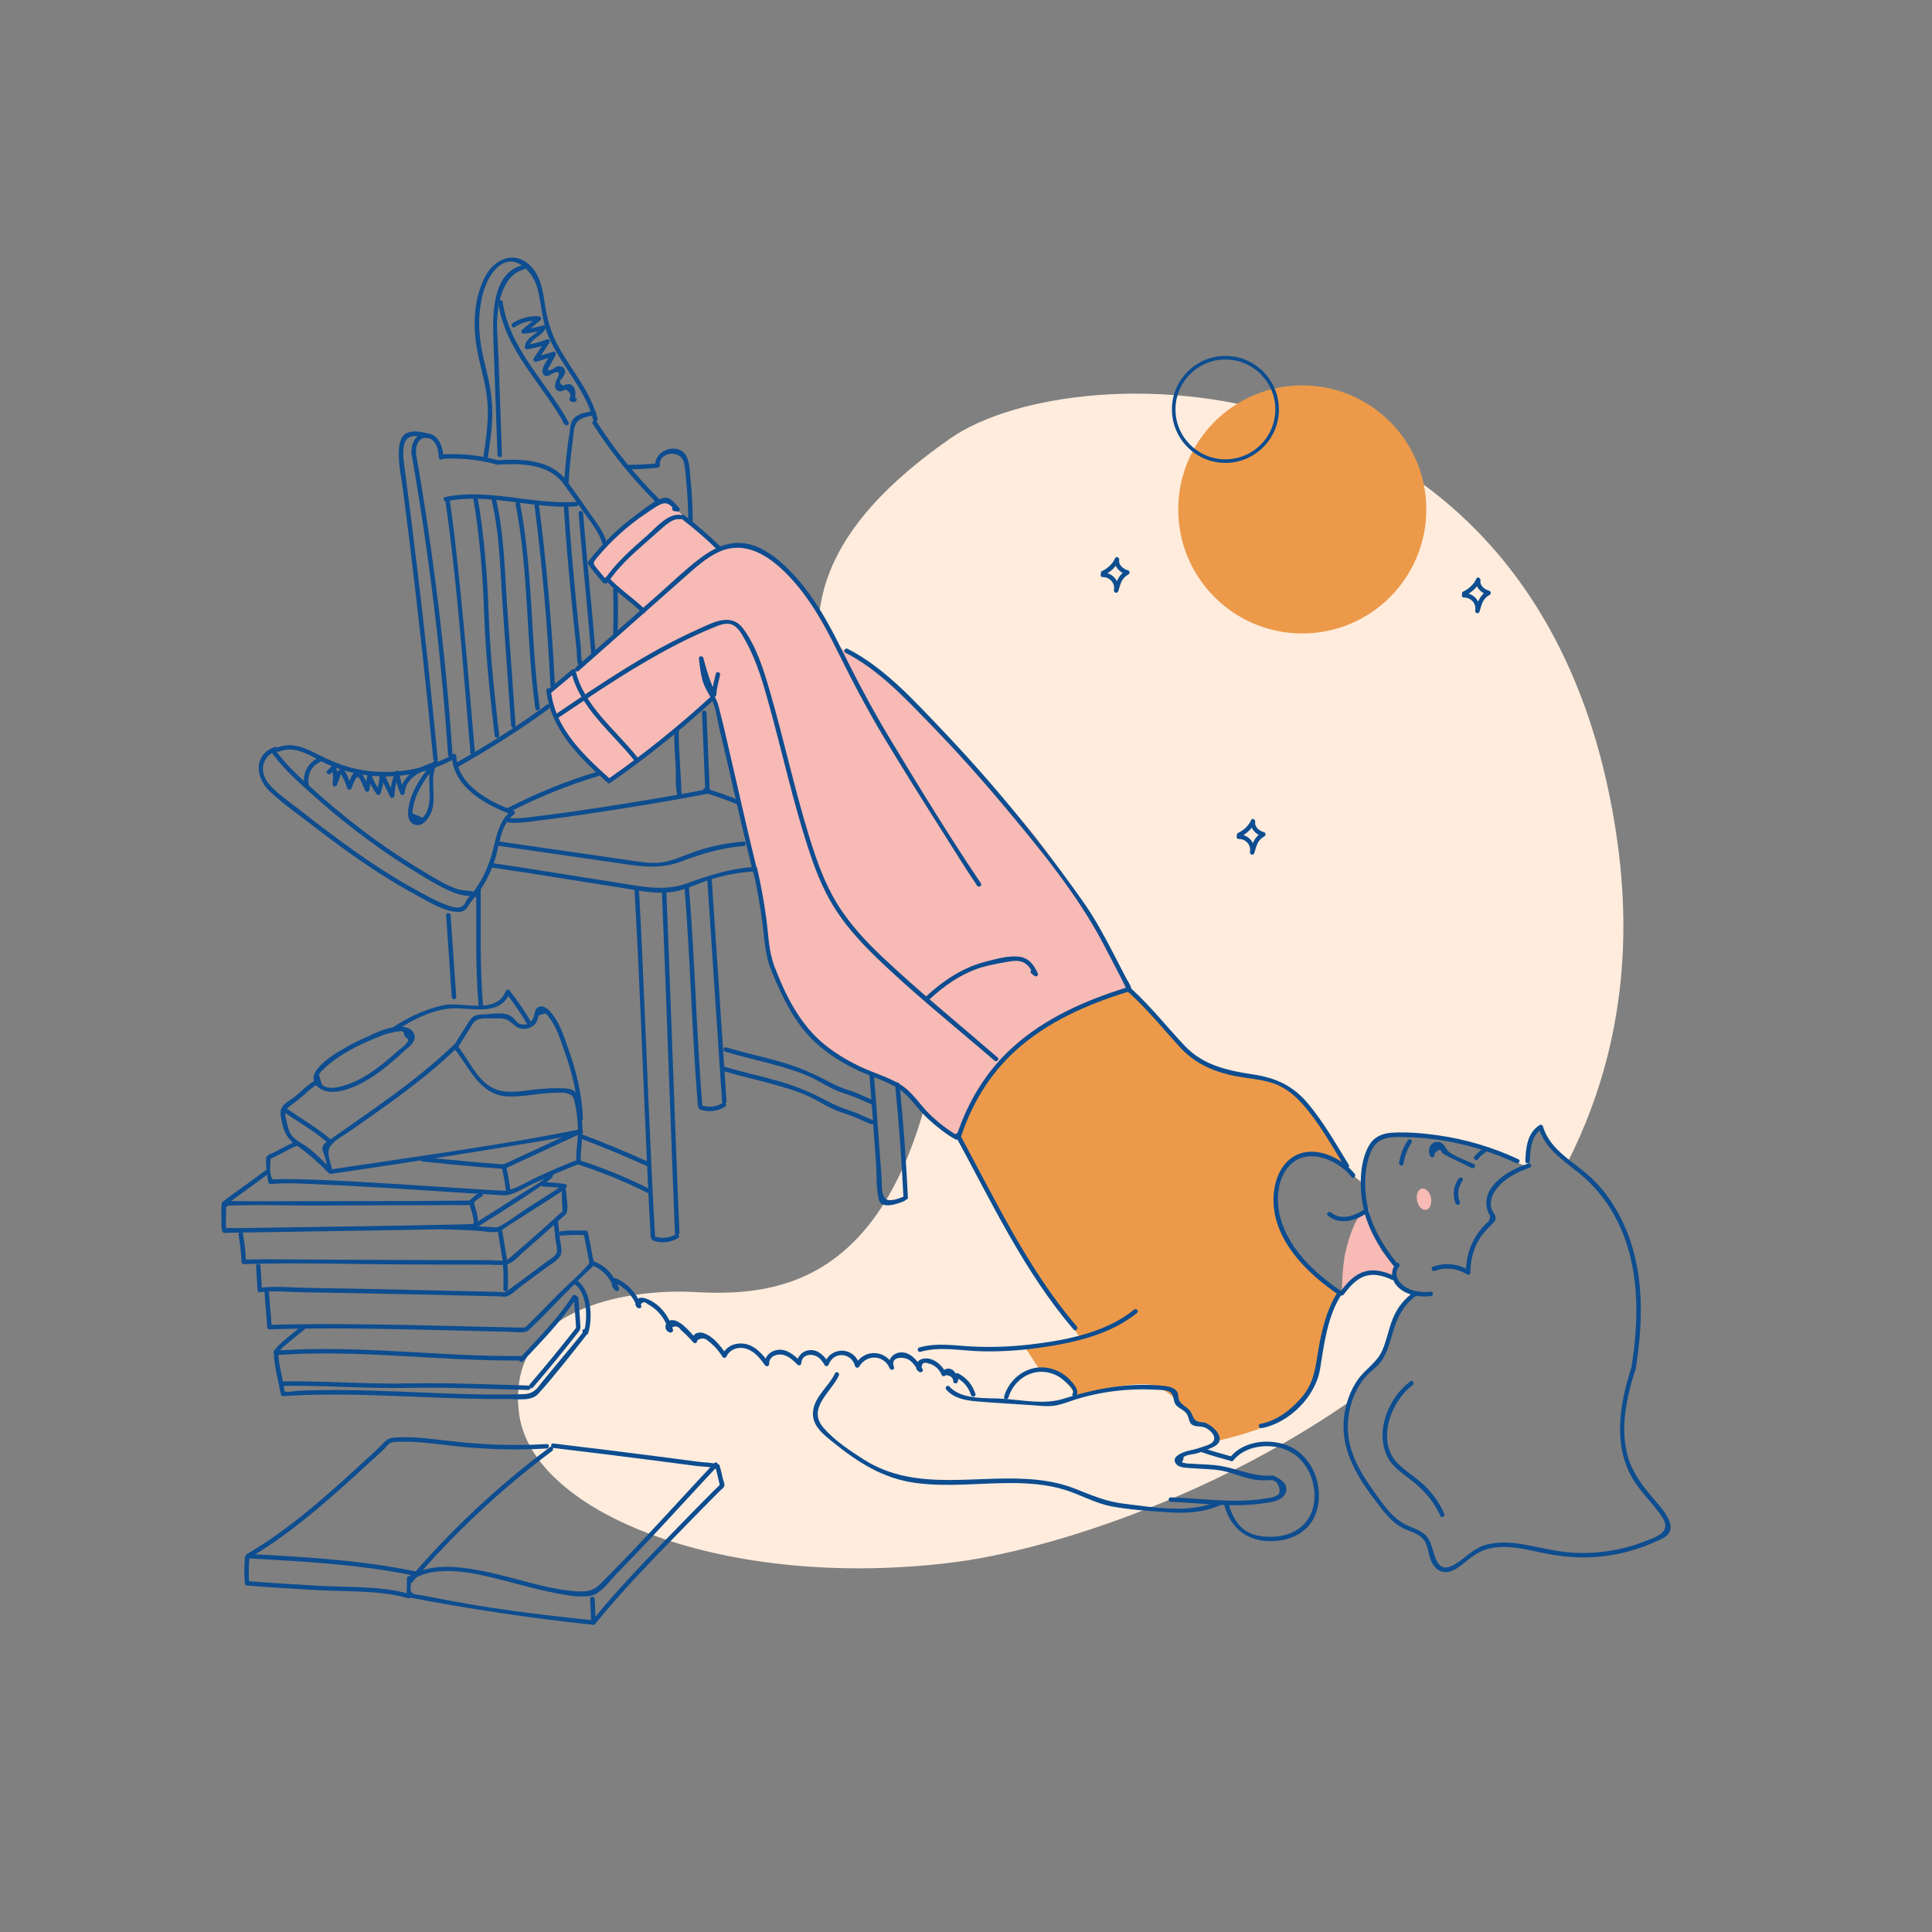 <?xml version="1.0" encoding="utf-8"?>
<!-- Generator: Adobe Illustrator 23.0.2, SVG Export Plug-In . SVG Version: 6.00 Build 0)  -->
<svg version="1.1" xmlns="http://www.w3.org/2000/svg" xmlns:xlink="http://www.w3.org/1999/xlink" x="0px" y="0px"
	 viewBox="0 0 1080 1080" style="enable-background:new 0 0 1080 1080;" xml:space="preserve">
<rect x="0" y="0" width="1080" height="1080" fill="#808080" stroke="none"/>
<style type="text/css">
	.st0{fill:#FFFFFF;}
	.st1{fill:#FFECDD;}
	.st2{fill:#EC9A4A;}
	.st3{fill:#0D4D90;}
	.st4{fill:#F8BAB4;}
</style>
<g id="background">
	<g>
		<circle class="st0" cx="799.41" cy="430.39" r="13.17"/>
	</g>
	<g>
		<g>
			<path class="st1" d="M771.09,760.17c2.92-4.93,4.57-14.98,8.77-22.46c4.2-7.49,10.77-14.61,10.77-14.61s-6.94-0.73-8.58-4.38
				c-1.64-3.65-3.47-4.57-3.47-4.57s-10.77-3.47-14.98-2.19c-4.2,1.28-14.43,11.51-14.43,11.51s-25.75-16.98-31.41-35.06
				c-5.66-18.08-6.39-32.14,2.92-37.99c9.31-5.84,19.36-6.76,24.47-2.56s16.44,13.51,16.44,13.51s-0.37-21.18,9.5-24.65
				c9.86-3.47,29.59-2.01,38.72-0.73s42.19,15.52,42.19,15.52s2.56,0.91,2.19-1.46c-0.37-2.37-0.91-12.42,1.64-15.52
				c2.56-3.1,5.51-4.55,5.51-4.55s2,9.38,13.98,18.56c0.38,0.29,0.76,0.58,1.15,0.89c19-37.58,30.58-80.45,31-129.05
				c0.13-15.75-0.9-32.1-3.23-49.07c-37.97-275.69-302.11-275.69-373.09-226.17s-86.59,97.24-64.26,152.33
				c16.52,40.75,122.1,53.61,117.63,90.83c-4.47,37.23-35.74-23.82-83.39,16.38c-16.8,14.18,33.28,39.42,19.36,99.77
				c-26.8,116.15-89.69,120.18-132.97,117.79c-29.61-1.64-105.09,5.23-97.4,67.69c6.9,56.06,115.86,99.65,243.9,83.3
				c19.26-2.46,45.56-8.4,75.34-18.23c44.57-14.71,96.95-38.13,145.27-71.62c0.63-1.85,1.41-3.69,2.39-5.49
				C764.15,764.92,768.16,765.1,771.09,760.17z"/>
		</g>
	</g>
	<g>
		<circle class="st2" cx="727.98" cy="284.77" r="69.34"/>
	</g>
	<g>
		<path class="st3" d="M685.01,258.76c-16.49,0-29.9-13.41-29.9-29.9s13.41-29.9,29.9-29.9s29.9,13.41,29.9,29.9
			S701.49,258.76,685.01,258.76z M685.01,200.97c-15.38,0-27.9,12.51-27.9,27.9s12.51,27.9,27.9,27.9s27.9-12.51,27.9-27.9
			S700.39,200.97,685.01,200.97z"/>
	</g>
	<g>
		<g>
			<path class="st3" d="M693.33,467.77c3.38-1.53,6.77-4.65,8.23-8.09c-0.76-0.32-1.52-0.64-2.28-0.96
				c-0.73,4.36,2.65,7.78,6.61,8.89c-0.1-0.76-0.2-1.52-0.3-2.28c-4.61,2.56-5.33,6.2-6.84,10.88c0.8,0.22,1.61,0.44,2.41,0.66
				c1-5.41-3.11-10.49-8.69-10.36c-1.61,0.04-1.61,2.54,0,2.5c3.86-0.09,7,3.32,6.28,7.2c-0.29,1.57,1.91,2.22,2.41,0.66
				c1.28-4,1.62-7.13,5.69-9.39c0.95-0.53,0.72-2-0.3-2.28c-2.47-0.69-5.36-2.85-4.87-5.81c0.21-1.27-1.69-2.37-2.28-0.96
				c-1.32,3.11-4.28,5.81-7.33,7.19C690.61,466.27,691.88,468.43,693.33,467.77L693.33,467.77z"/>
		</g>
	</g>
	<g>
		<g>
			<path class="st3" d="M617.3,321.38c3.38-1.53,6.77-4.65,8.23-8.09c-0.76-0.32-1.52-0.64-2.28-0.96
				c-0.73,4.36,2.65,7.78,6.61,8.89c-0.1-0.76-0.2-1.52-0.3-2.28c-4.61,2.56-5.34,6.2-6.84,10.88c0.8,0.22,1.61,0.44,2.41,0.66
				c1-5.41-3.11-10.49-8.69-10.36c-1.61,0.04-1.61,2.54,0,2.5c3.86-0.09,7,3.32,6.28,7.2c-0.29,1.57,1.91,2.22,2.41,0.66
				c1.28-4,1.62-7.13,5.69-9.39c0.95-0.53,0.72-2-0.3-2.28c-2.47-0.69-5.36-2.85-4.87-5.81c0.21-1.27-1.69-2.37-2.28-0.96
				c-1.32,3.11-4.28,5.81-7.33,7.19C614.57,319.88,615.84,322.04,617.3,321.38L617.3,321.38z"/>
		</g>
	</g>
	<g>
		<g>
			<path class="st3" d="M819.23,332.8c3.38-1.53,6.77-4.65,8.23-8.09c-0.76-0.32-1.52-0.64-2.28-0.96
				c-0.73,4.36,2.65,7.78,6.61,8.89c-0.1-0.76-0.2-1.52-0.3-2.28c-4.61,2.56-5.34,6.2-6.84,10.88c0.8,0.22,1.61,0.44,2.41,0.66
				c1-5.41-3.11-10.49-8.69-10.36c-1.61,0.04-1.61,2.54,0,2.5c3.86-0.09,7,3.32,6.28,7.2c-0.29,1.57,1.91,2.22,2.41,0.66
				c1.28-4,1.62-7.13,5.69-9.39c0.95-0.53,0.72-2-0.3-2.28c-2.47-0.69-5.36-2.85-4.87-5.81c0.21-1.27-1.69-2.37-2.28-0.96
				c-1.32,3.11-4.28,5.81-7.33,7.19C816.5,331.31,817.77,333.46,819.23,332.8L819.23,332.8z"/>
		</g>
	</g>
</g>
<g id="character">
	<g>
		<g>
			
				<ellipse transform="matrix(0.98 -0.198 0.198 0.98 -117.083 171.207)" class="st4" cx="796.34" cy="670.23" rx="3.96" ry="6.03"/>
		</g>
		<g>
			<path class="st4" d="M765.2,675.66c0,0,0.57,8.8,7.01,22.98c1.43,3.14,6.47,4.82,7.38,6.79c1.3,2.81,0.1,7.65,0.1,7.65
				s-9.37-2.29-12.42-1.6c-9.45,2.12-17.06,10.21-17.06,10.21s-0.13-13.23,2.1-22.51c4.53-18.78,10.12-22.48,10.12-22.48
				L765.2,675.66z"/>
		</g>
		<g>
			<path class="st4" d="M535.63,635.21c0,0,12.94-32.51,26.87-44.46c13.93-11.94,67.35-37.49,67.35-37.49s-26.54-57.73-57.06-92.89
				s-79.29-84.93-86.26-89.24s-16.92-8.96-16.92-8.96s-19.91-39.15-36.49-50.09c-16.59-10.95-29.19-5.31-29.19-5.31l-33.51-28.2
				c0,0-19.91,13.6-27.54,20.57c-7.63,6.97-12.61,15.26-12.61,15.26l8.63,11.28l20.24,15.26l-52.75,46.11
				c0,0,2.65,15.26,11.61,26.54c8.96,11.28,23.22,22.89,23.22,22.89l58.06-46.45c0,0,22.23,89.24,24.22,99.86
				c1.99,10.62,4.98,53.41,19.91,75.31c14.93,21.9,23.89,25.88,39.48,32.18s21.56,10.28,27.2,15.92
				c5.64,5.64,14.6,15.59,19.24,18.58C533.97,634.88,535.63,635.21,535.63,635.21z"/>
		</g>
		<g>
			<path class="st2" d="M751.99,652.38c0,0-17.87-36.32-28.25-42.37s-23.77-7.53-33.47-10.52c-9.7-2.99-19.41-4.18-30.76-16.42
				c-11.35-12.24-27.92-30.01-27.92-30.01s-32.1,10-45.99,19.11c-13.89,9.11-33,26.87-41.51,44.49
				c-8.51,17.62-7.91,20.45-7.91,20.45s28.07,51.66,34.34,61.96c6.27,10.3,33.59,49.17,33.59,49.17l-31.31,4.64l8.35,12.75
				c0,0,7.42-0.7,13.45,5.57c6.03,6.26,6.49,9.28,6.49,9.28s35.71-10.44,45.92-5.33s11.13,9.28,12.99,10.9
				c1.86,1.62,5.57,8.35,7.88,9.04c2.32,0.7,9.74,3.01,10.9,5.57c1.16,2.55,1.16,4.87,1.16,4.87s37.57-7.65,47.31-20.87
				c9.74-13.22,9.74-28.52,13.22-40.35c3.48-11.83,8.69-20.84,8.69-20.84s-26.07-19.54-31.41-35.06
				c-5.34-15.52-6.9-28.22,2.92-37.99s22.66-3.92,24.47-2.56S751.99,652.38,751.99,652.38z"/>
		</g>
		<g>
			<g>
				<path class="st3" d="M848.82,648.03c-14.36-6.66-29.55-11.26-45.24-13.43c-8.18-1.13-16.63-1.88-24.9-1.44
					c-5.63,0.29-10.4,2.06-13.35,7.12c-4.99,8.54-5.32,21.22-3.97,30.74c1.96,13.74,8.95,25.83,17.54,36.49
					c1.01,1.25,2.77-0.53,1.77-1.77c-7.91-9.82-14.4-20.94-16.59-33.5c-1.61-9.23-1.36-20.91,2.79-29.5
					c3.65-7.56,11.55-7.25,18.82-7.09c7.07,0.16,14.14,0.8,21.12,1.95c14.11,2.31,27.79,6.58,40.76,12.6
					C849.01,650.86,850.28,648.7,848.82,648.03L848.82,648.03z"/>
			</g>
		</g>
		<g>
			<g>
				<path class="st3" d="M823.96,650.75c-4.37-2.12-9.82-3.82-13.73-6.65c-2.43-1.76-2.68-5.42-6.16-5.77
					c-4.54-0.45-6.42,4.54-4.49,8c0.78,1.41,2.94,0.15,2.16-1.26c2.11-2.47,3.43-2.94,3.96-1.41c0.19,0.36,0.41,0.7,0.66,1.01
					c1.17,0.71,2.14,1.35,3.42,1.98c4.29,2.12,8.62,4.18,12.93,6.26C824.14,653.61,825.41,651.45,823.96,650.75L823.96,650.75z"/>
			</g>
		</g>
		<g>
			<g>
				<path class="st3" d="M815.44,658.76c-2.94,4.06-3.61,9.24-1.79,13.91c0.58,1.48,3,0.84,2.41-0.66
					c-1.61-4.13-1.07-8.39,1.53-11.99C818.55,658.71,816.38,657.46,815.44,658.76L815.44,658.76z"/>
			</g>
		</g>
		<g>
			<g>
				<path class="st3" d="M786.93,637.48c-2.51,3.8-4.13,8-4.81,12.51c-0.24,1.57,2.17,2.25,2.41,0.66
					c0.65-4.32,2.15-8.26,4.56-11.91C789.98,637.39,787.82,636.14,786.93,637.48L786.93,637.48z"/>
			</g>
		</g>
		<g>
			<g>
				<path class="st3" d="M826.31,647.88c1.14-1.47,2.55-2.7,4.14-3.67c1.37-0.84,0.12-3-1.26-2.16c-1.97,1.21-3.63,2.74-5.04,4.56
					c-0.42,0.54-0.08,1.39,0.45,1.71C825.24,648.71,825.9,648.41,826.31,647.88L826.31,647.88z"/>
			</g>
		</g>
		<g>
			<g>
				<path class="st3" d="M854.39,650.4c-10.01,3.29-25.6,11.8-23.29,24.68c0.19,1.08,0.76,2.02,0.97,3.07
					c1.15,1.37,1.15,2.91,0.01,4.63c-0.79,0.68-1.55,1.39-2.28,2.14c-2.24,2.32-4.19,4.95-5.74,7.78
					c-3.15,5.76-4.62,12.1-4.56,18.64c0.63-0.36,1.25-0.72,1.88-1.08c-6.21-3.85-13.3-4.64-20.2-2.22
					c-1.51,0.53-0.86,2.95,0.66,2.41c6.29-2.21,12.59-1.55,18.27,1.97c0.81,0.5,1.89-0.15,1.88-1.08c-0.06-6.63,1.54-13.04,5-18.73
					c1.89-3.12,4.3-5.52,6.84-8.07c1.08-1.09,2.22-2.03,2.22-3.72c0-1.76-1.74-3.43-2.23-4.99c-1.26-3.98,0.32-8.11,2.74-11.25
					c4.48-5.83,11.63-9.51,18.48-11.76C856.58,652.31,855.93,649.89,854.39,650.4L854.39,650.4z"/>
			</g>
		</g>
		<g>
			<g>
				<path class="st3" d="M780.31,706.32c-3.3,4.04-2.55,9.43,1.06,13.04c4.67,4.69,12.11,5.92,18.43,5.19c1.58-0.18,1.6-2.68,0-2.5
					c-4.3,0.5-8.62,0.1-12.58-1.75c-4.43-2.06-9.08-7.39-5.14-12.22C783.09,706.85,781.33,705.07,780.31,706.32L780.31,706.32z"/>
			</g>
		</g>
		<g>
			<g>
				<path class="st3" d="M855.19,649.11c0.2-6.51,0.71-14.22,6.77-18.06c-0.61-0.25-1.22-0.5-1.84-0.75
					c3.24,11.17,12.61,17.66,21.32,24.49c9.85,7.72,17.59,17.33,23.06,28.59c12.37,25.44,11.8,54.59,7.33,81.89
					c-0.26,1.57,2.15,2.25,2.41,0.66c4.29-26.14,5.12-53.72-5.24-78.61c-4.4-10.57-10.66-20.41-18.91-28.39
					c-9.62-9.3-23.56-15.52-27.56-29.29c-0.22-0.75-1.14-1.19-1.84-0.75c-6.91,4.37-7.78,12.7-8.01,20.22
					C852.64,650.72,855.14,650.72,855.19,649.11L855.19,649.11z"/>
			</g>
		</g>
		<g>
			<g>
				<path class="st3" d="M790.68,722.03c-5.55,3.87-9.51,8.79-12.08,15.06c-2.39,5.83-3.39,12.15-5.95,17.91
					c-3.08,6.92-9.64,10.44-13.83,16.54c-4.08,5.95-6.49,12.99-7.42,20.12c-2.29,17.41,6.32,32.54,16.5,45.95
					c4.88,6.42,9.79,13.65,17.33,17.11c3.36,1.54,7.34,2.47,9.98,5.21c2.91,3.03,3.09,7.54,4.31,11.34
					c1.56,4.85,5.34,8.65,10.82,7.28c2.84-0.71,5.28-2.61,7.52-4.39c4.24-3.37,8-6.62,13.31-8.16c9.74-2.83,19.97-0.3,29.58,1.75
					c8.74,1.87,17.49,3.07,26.45,2.84c9.05-0.23,18.09-1.69,26.73-4.38c3.68-1.15,7.29-2.52,10.81-4.11
					c2.83-1.28,6.95-2.61,8.48-5.58c2.97-5.76-5.01-14.14-8.42-18.16c-6.09-7.17-11.84-14.32-14.61-23.49
					c-4.83-15.97-1.02-33.3,3.84-48.76c0.48-1.54-1.93-2.2-2.41-0.66c-6.45,20.49-10.22,43.84,2.14,62.89
					c3.63,5.59,8.32,10.3,12.38,15.56c1.7,2.2,4.39,5.41,4.76,8.27c0.73,5.53-7.1,7.72-11.12,9.33c-4.01,1.6-8.16,2.9-12.36,3.92
					c-8.87,2.16-18.05,3.02-27.16,2.6c-9.48-0.43-18.48-2.85-27.76-4.53c-7.01-1.26-14.25-1.87-21.24-0.1
					c-7.53,1.91-11.67,7.26-18.06,11.09c-10.86,6.52-10.91-6.6-13.97-13.01c-2.88-6.04-9.32-6.86-14.62-9.84
					c-7.58-4.25-13.22-13.2-18.12-20.13c-5.09-7.2-9.66-14.99-11.81-23.61c-2.35-9.43-1.27-19.74,2.66-28.61
					c1.76-3.96,4.12-7.69,7.15-10.8c2.36-2.43,5.18-4.27,7.24-7c3.71-4.9,5.17-10.94,6.88-16.73c2.47-8.35,5.97-15.46,13.31-20.58
					C793.26,723.28,792.01,721.11,790.68,722.03L790.68,722.03z"/>
			</g>
		</g>
		<g>
			<g>
				<path class="st3" d="M788.38,772.18c-12.04,8.97-19.97,27.74-12.82,42.16c2.63,5.29,7.66,8.73,12.22,12.22
					c7.5,5.74,13.55,12.13,17.41,20.87c0.65,1.47,2.8,0.2,2.16-1.26c-2.91-6.58-7.03-12.25-12.41-17.02
					c-4.4-3.9-9.58-6.97-13.68-11.2c-12.08-12.45-3.81-34.55,8.38-43.62C790.92,773.39,789.67,771.22,788.38,772.18L788.38,772.18z"
					/>
			</g>
		</g>
		<g>
			<g>
				<path class="st3" d="M779.38,713.27c-5.92-2.82-12.35-4.49-18.6-1.7c-5.03,2.24-8.59,6.59-11.84,10.87
					c-0.97,1.28,1.2,2.53,2.16,1.26c2.68-3.52,5.65-7.21,9.62-9.33c5.73-3.06,11.82-1.6,17.4,1.06
					C779.56,716.11,780.83,713.96,779.38,713.27L779.38,713.27z"/>
			</g>
		</g>
		<g>
			<g>
				<path class="st3" d="M761.66,676.74c-5.36,3.22-12.18,5.44-17.61,1.06c-1.24-1-3.02,0.76-1.77,1.77
					c6.36,5.12,14.16,3.23,20.64-0.67C764.3,678.07,763.05,675.91,761.66,676.74L761.66,676.74z"/>
			</g>
		</g>
		<g>
			<g>
				<path class="st3" d="M757.33,656.26c-6.67-8.53-20.45-15.35-31.19-11.22c-10.65,4.09-14.57,16.44-14.24,26.93
					c0.69,22.3,19.25,40.23,36.47,51.88c1.34,0.9,2.59-1.26,1.26-2.16c-15.25-10.32-30.81-24.99-34.55-43.85
					c-1.94-9.78-0.29-22.33,8.38-28.52c10.16-7.26,25.27-0.04,32.11,8.71C756.55,659.3,758.31,657.52,757.33,656.26L757.33,656.26z"
					/>
			</g>
		</g>
		<g>
			<g>
				<path class="st3" d="M747.86,722.23c-6.57,9.92-9.5,23.49-11.35,35.1c-1.49,9.39-2.67,16.75-9.14,24.11
					c-6.05,6.87-13.63,12.79-22.8,14.5c-1.58,0.29-0.91,2.7,0.66,2.41c15.42-2.87,30.18-17.63,32.7-33.1
					c2.26-13.87,4.13-29.74,12.08-41.75C750.91,722.15,748.74,720.89,747.86,722.23L747.86,722.23z"/>
			</g>
		</g>
		<g>
			<g>
				<path class="st3" d="M514.56,755.65c11.06-3.17,22.9-0.5,34.19-0.26c10.63,0.22,21.27-0.43,31.8-1.92
					c19-2.68,39.93-7.14,55.13-19.59c1.25-1.02-0.53-2.78-1.77-1.77c-16.03,13.14-39.31,17.38-59.38,19.62
					c-10.13,1.13-20.36,1.46-30.55,1c-10.07-0.46-20.2-2.32-30.08,0.51C512.36,753.69,513.01,756.1,514.56,755.65L514.56,755.65z"/>
			</g>
		</g>
		<g>
			<g>
				<path class="st3" d="M466.78,767.69c-3.5,7.47-11.72,13.04-12.33,21.79c-0.53,7.6,6.04,12.54,11.33,16.83
					c13.82,11.19,27.82,20.13,45.75,22.62c18.05,2.51,36.29,0.01,54.41,0.11c9.53,0.05,19.13,0.81,28.32,3.49
					c9.3,2.71,17.6,7.75,27.19,9.55c10.19,1.92,20.86,2.56,31.2,3.28c10.36,0.73,20.45,0.16,30.01-4.19
					c1.46-0.67,0.19-2.82-1.26-2.16c-16.18,7.37-36.2,3.6-53.25,1.56c-9.69-1.16-17.82-4.66-26.8-8.23
					c-6.83-2.71-14-4.28-21.29-5.08c-32.67-3.58-67.3,7.5-97-11.25c-7.74-4.89-16.63-10.83-22.66-17.81
					c-9.46-10.95,4.09-19.77,8.54-29.26C469.61,767.5,467.46,766.23,466.78,767.69L466.78,767.69z"/>
			</g>
		</g>
		<g>
			<g>
				<path class="st3" d="M528.96,776.82c4.44,4.96,10.85,6.05,17.2,6.58c9.98,0.84,20,1.37,29.99,2.05
					c4.09,0.28,8.35,0.88,12.45,0.43c4.47-0.49,8.67-2.37,12.94-3.67c9.61-2.94,19.57-4.74,29.61-5.33
					c4.61-0.27,9.24-0.31,13.85-0.08c2.51,0.12,5.22,0.11,7.65,0.76c3.45,0.92,2.99,3.96,4.02,6.64c1.18,3.05,5.37,3.57,6.97,6.55
					c1.41,2.63,0.8,5.32,4.04,6.26c2.15,0.62,4.41,0.15,6.54,1.29c2.34,1.25,6.02,4.56,3.92,7.59c-1.14,1.65-5.61,2.78-7.42,3.42
					c-2.15,0.75-4.36,1.21-6.57,1.73c-2.99,0.7-10.42,3.51-6.34,7.71c1.82,1.88,6.12,1.78,8.48,1.98
					c5.79,0.48,11.64,0.34,17.35,1.52c5.15,1.07,10.01,3.19,15.12,4.38c4.16,0.97,8.17,1.02,12.42,0.73c1.6-0.11,1.61-2.61,0-2.5
					c-9.75,0.66-17.56-3.05-26.88-5.03c-3.88-0.82-7.85-1.05-11.8-1.25c-2.07-0.11-4.15-0.18-6.22-0.36
					c-0.87-0.07-3.36,0.01-4.19-0.47c-1.43,0.08-1.61-0.56-0.56-1.91c-0.13-1.17,0.28-1.8,1.22-1.88c1.48-0.94,4.51-1,6.19-1.48
					c1.91-0.54,3.78-1.22,5.6-2c2.13-0.91,6.06-2.15,7.01-4.64c1.62-4.26-4.32-9.14-7.65-10.42c-1.4-0.54-3.12-0.32-4.43-0.84
					c-2.39-0.95-2.63-3.16-3.68-5.09c-1.58-2.9-6.01-4.27-6.83-7.28c-0.61-2.25,0.18-3.58-1.92-5.34c-2.03-1.7-4.92-2.02-7.44-2.26
					c-19-1.82-37.28,1.61-55.3,7.35c-10.42,3.32-22.68,0.68-33.42-0.05c-9.39-0.64-23.29,0.83-30.17-6.86
					C529.65,773.86,527.88,775.63,528.96,776.82L528.96,776.82z"/>
			</g>
		</g>
		<g>
			<g>
				<path class="st3" d="M654.49,839.55c16.93,0.58,34,3.27,50.9,0.93c4.3-0.59,11.84-1.23,13.46-6.33c1.47-4.63-3.15-7.52-6.69-9.1
					c-1.46-0.65-2.73,1.5-1.26,2.16c0.71,0.32,1.66,0.6,2.27,1.09c1.68,1.36,3.07,5.6,1.39,7.14c-1.87,1.72-5.63,1.99-7.99,2.36
					c-6.03,0.96-12.17,1.18-18.27,1.09c-11.29-0.17-22.53-1.45-33.82-1.84C652.88,836.99,652.88,839.49,654.49,839.55L654.49,839.55
					z"/>
			</g>
		</g>
		<g>
			<g>
				<path class="st3" d="M672.15,811.91c4.98,1.8,10.1,3.11,15.19,4.56c1.55,0.44,2.21-1.97,0.66-2.41
					c-5.09-1.45-10.21-2.76-15.19-4.56C671.3,808.95,670.64,811.37,672.15,811.91L672.15,811.91z"/>
			</g>
		</g>
		<g>
			<g>
				<path class="st3" d="M689.34,816.48c6.64-8.35,19.86-9.88,29.35-6.12c10.74,4.25,16.63,15.99,16.08,27.21
					c-0.62,12.55-9.22,20.38-21.57,21.35c-5.5,0.43-11.37,0.07-16.21-2.84c-5.38-3.24-8.42-9.14-10.07-14.99
					c-0.43-1.55-2.85-0.89-2.41,0.66c3.91,13.92,14.38,20.78,28.68,19.66c12.8-1,22.35-8.52,23.89-21.63
					c1.44-12.25-4.46-25.77-15.94-31.13c-10.53-4.92-26-3.48-33.56,6.05C686.58,815.96,688.34,817.74,689.34,816.48L689.34,816.48z"
					/>
			</g>
		</g>
		<g>
			<g>
				<path class="st3" d="M563.69,781.32c2.31-7.87,9.21-14.04,17.59-14.45c3.76-0.19,7.52,0.85,10.74,2.78
					c1.37,0.82,9.32,6.99,7.69,9.08c-0.98,1.25,0.78,3.03,1.77,1.77c2.36-3.03-1.38-7.09-3.55-9.35c-3.46-3.59-8.21-5.99-13.15-6.63
					c-10.73-1.39-20.53,6.01-23.49,16.13C560.82,782.2,563.23,782.86,563.69,781.32L563.69,781.32z"/>
			</g>
		</g>
		<g>
			<g>
				<path class="st3" d="M545.28,779.18c-1.68-5.09-4.88-8.95-9.63-11.45c-0.7-0.37-1.63-0.06-1.84,0.75
					c-0.28,1.09-0.56,2.17-0.84,3.26c0.8,0,1.61,0,2.41,0c-0.45-2.49-1.21-5.58-3.95-6.46c-2.06-0.66-4.01,0.25-4.92,2.13
					c0.72,0,1.44,0,2.16,0c-2.1-4.67-7.75-9.37-13.28-7.71c-3.38,1.02-4.93,5.38-1.38,7.27c1.05,0.56,2.41-0.61,1.71-1.71
					c-2.84-4.47-6.94-10.16-13.09-9.16c-4.19,0.68-6.82,4.79-5.27,8.78c0.8-0.22,1.61-0.44,2.41-0.66
					c-3.96-9.62-16.36-10.72-21.6-1.53c0.76,0.1,1.52,0.2,2.28,0.3c-2.67-10.24-15.94-10.65-19.59-0.88c0.76-0.1,1.52-0.2,2.28-0.3
					c-2.16-3.78-5.78-7.48-10.53-7.08c-3.99,0.34-6.93,3.34-7.15,7.27c0.71-0.29,1.42-0.59,2.13-0.88
					c-3.41-3.47-7.81-7.35-13.07-6.51c-4.04,0.64-7.18,3.73-7.06,7.9c0.78-0.21,1.55-0.42,2.33-0.63
					c-3.46-4.92-7.96-10.14-14.35-10.81c-4.79-0.5-9.53,1.63-11.57,6.11c0.72,0,1.44,0,2.16,0c-2.9-4.53-7.48-10.36-12.88-12.01
					c-3.39-1.03-6.85,0.95-5.82,4.75c0.7-0.41,1.39-0.81,2.09-1.22c-2.69-3-10.75-13.55-15.85-10.04c-2.58,1.78-1.84,6.11,1.44,6.24
					c0.82,0.03,1.41-0.82,1.21-1.58c-2.01-7.29-7.07-14.18-14.26-17.1c-1.87-0.76-4.24-1.4-5.84,0.22
					c-1.41,1.42-1.26,3.41,0.26,4.63c0.86,0.69,2.57,0.08,2.09-1.22c-2.56-6.95-7.43-12.28-14.22-15.28
					c-0.56-0.25-1.42-0.23-1.71,0.45c-1.14,2.65-0.58,4.79,1.73,6.53c1.12,0.85,2.14-0.73,1.71-1.71
					c-3.09-7.08-6.43-11.55-13.65-14.67c-1.46-0.63-2.74,1.52-1.26,2.16c6.84,2.95,9.84,7.11,12.75,13.77
					c0.57-0.57,1.14-1.14,1.71-1.71c-0.28-1.04-0.55-2.07-0.83-3.11c-0.57,0.15-1.14,0.3-1.71,0.45c6.19,2.73,10.72,7.4,13.07,13.78
					c0.7-0.41,1.39-0.81,2.09-1.22c1.06-1.65,2.36-1.74,3.88-0.28c0.43,0.24,0.86,0.48,1.28,0.72c1.81,1.07,3.44,2.43,4.87,3.96
					c2.78,2.96,4.55,6.39,5.63,10.29c0.4-0.53,0.8-1.05,1.21-1.58c2.29-1.52,4.16-1.18,5.62,1.04c0.83,0.73,1.64,1.48,2.44,2.24
					c1.6,1.53,3.1,3.14,4.58,4.79c0.85,0.95,2.4-0.06,2.09-1.22c2.32-1.45,4.3-1.38,5.92,0.2c1.21,0.9,2.35,1.87,3.42,2.93
					c1.85,1.82,3.39,3.87,4.78,6.05c0.46,0.72,1.75,0.9,2.16,0c1.96-4.31,6.85-5.83,11.22-4.46c4.54,1.42,7.77,5.45,10.38,9.17
					c0.67,0.95,2.37,0.7,2.33-0.63c-0.14-4.89,5.34-6.22,9.06-4.76c2.7,1.06,4.79,3.1,6.8,5.14c0.79,0.81,2.07,0.17,2.13-0.88
					c0.25-4.42,4.72-5.48,8.03-4.05c2.32,1,3.77,2.99,4.99,5.12c0.57,1,1.92,0.67,2.28-0.3c2.85-7.61,12.78-6.72,14.77,0.88
					c0.27,1.04,1.75,1.23,2.28,0.3c4.03-7.07,13.88-6.73,17.03,0.93c0.6,1.46,3,0.85,2.41-0.66c-2.36-6.1,5.66-6.12,8.88-3.74
					c2.14,1.58,3.51,3.85,4.91,6.05c0.57-0.57,1.14-1.14,1.71-1.71c-0.13-2.81,1.16-3.69,3.87-2.63c1.06,0.22,2.03,0.62,2.92,1.2
					c2.13,1.26,3.45,3.07,4.45,5.29c0.38,0.83,1.77,0.8,2.16,0c2.83,0.26,4.26,1.51,4.3,3.73c0.23,1.24,2.12,1.14,2.41,0
					c0.28-1.09,0.56-2.17,0.84-3.26c-0.61,0.25-1.22,0.5-1.84,0.75c4.22,2.22,6.98,5.4,8.48,9.96
					C543.37,781.36,545.79,780.71,545.28,779.18L545.28,779.18z"/>
			</g>
		</g>
		<g>
			<g>
				<path class="st3" d="M534.25,635.15c20.12,37.08,38.35,75.82,65.91,108.11c1.05,1.23,2.81-0.55,1.77-1.77
					c-27.41-32.11-45.51-70.73-65.52-107.6C535.64,632.48,533.48,633.74,534.25,635.15L534.25,635.15z"/>
			</g>
		</g>
		<g>
			<g>
				<path class="st3" d="M537.09,635.79c6.06-18.56,16.12-35.32,30.64-48.49c17.73-16.07,40.1-25.9,62.75-32.85
					c1.53-0.47,0.88-2.89-0.66-2.41c-23.07,7.09-45.8,17.13-63.85,33.5c-14.84,13.45-25.1,30.64-31.29,49.59
					C534.18,636.66,536.59,637.31,537.09,635.79L537.09,635.79z"/>
			</g>
		</g>
		<g>
			<g>
				<path class="st3" d="M535.3,634.76c-5.47-3.06-10.64-7.17-15.19-11.47c-5.8-5.49-9.67-12.52-16.54-16.88
					c-6.76-4.29-14.69-6.42-21.9-9.78c-7.27-3.38-14.25-7.48-20.5-12.52c-13.97-11.27-21.99-27.52-28.3-44.01
					c-3.22-8.43-3.3-17.59-4.48-26.45c-1.28-9.59-3.04-19.11-5.19-28.54c-0.36-1.57-2.77-0.9-2.41,0.66
					c2.41,10.58,4.33,21.27,5.63,32.05c1.02,8.46,1.43,16.65,4.72,24.63c6.51,15.81,13.74,31.25,27.06,42.44
					c5.91,4.96,12.47,9.1,19.37,12.54c7.39,3.68,15.46,5.95,22.68,9.93c8.07,4.45,12.16,12.32,18.8,18.33
					c4.57,4.13,9.62,8.22,15.01,11.23C535.44,637.71,536.71,635.55,535.3,634.76L535.3,634.76z"/>
			</g>
		</g>
		<g>
			<g>
				<path class="st3" d="M423.42,487.16c-5.12-20.78-9.8-41.66-14.62-62.51c-2.33-10.08-4.57-20.22-7.2-30.23
					c-1.11-4.22-3.69-7.36-5.31-11.35c-1.94-4.77-2.53-9.92-3.09-14.99c-0.82,0.11-1.64,0.22-2.46,0.33
					c1.91,7.05,3.93,14.12,7.32,20.63c0.61,1.18,2.25,0.52,2.33-0.63c0.27-3.75,1.3-7.45,2.14-11.11c0.36-1.57-2.05-2.23-2.41-0.66
					c-0.89,3.88-1.94,7.79-2.23,11.77c0.78-0.21,1.55-0.42,2.33-0.63c-3.29-6.31-5.22-13.19-7.07-20.03
					c-0.36-1.31-2.61-1.11-2.46,0.33c0.45,4.06,0.9,8.15,1.97,12.1c1.11,4.07,3.31,7.09,5.17,10.8c2.41,4.82,3.08,11.15,4.32,16.35
					c1.28,5.36,2.54,10.72,3.78,16.09c4.98,21.48,9.79,43,15.06,64.41C421.39,489.38,423.81,488.72,423.42,487.16L423.42,487.16z"/>
			</g>
		</g>
		<g>
			<g>
				<path class="st3" d="M396.49,390.18c-17.56,16.08-36.12,30.98-55.62,44.63c-1.31,0.92-0.06,3.08,1.26,2.16
					c19.67-13.78,38.41-28.81,56.13-45.03C399.45,390.86,397.68,389.1,396.49,390.18L396.49,390.18z"/>
			</g>
		</g>
		<g>
			<g>
				<path class="st3" d="M305.45,385.91c2.25,22.06,18.56,37.58,34.17,51.62c1.19,1.07,2.97-0.69,1.77-1.77
					c-15.01-13.5-31.26-28.56-33.44-49.85C307.78,384.33,305.28,384.31,305.45,385.91L305.45,385.91z"/>
			</g>
		</g>
		<g>
			<g>
				<path class="st3" d="M308.01,387.39c4.48-3.75,8.95-7.51,13.43-11.26c-0.7-0.18-1.39-0.37-2.09-0.55
					c4.71,20.29,23.17,34.19,35.48,49.86c0.99,1.26,2.75-0.52,1.77-1.77c-12.04-15.33-30.23-28.94-34.83-48.76
					c-0.23-0.99-1.41-1.12-2.09-0.55c-4.48,3.75-8.95,7.51-13.43,11.26C305.01,386.66,306.79,388.42,308.01,387.39L308.01,387.39z"
					/>
			</g>
		</g>
		<g>
			<g>
				<path class="st3" d="M323.46,375.04c13.18-11.66,26.36-23.31,39.54-34.97c6.59-5.83,13.18-11.66,19.77-17.48
					c5.87-5.19,11.8-10.68,18.98-14.01c17.03-7.89,32.46,5.38,43.02,17.69c9.71,11.32,16.87,24.58,23.46,37.89
					c8.12,16.41,16.44,32.32,25.89,48.03c10.43,17.34,21.19,34.49,32.02,51.58c6.63,10.45,13.13,21.04,20.05,31.3
					c0.9,1.33,3.06,0.08,2.16-1.26c-17.92-26.56-34.69-54.06-51.23-81.49c-10.03-16.63-18.79-33.51-27.45-50.88
					c-6.61-13.24-13.88-26.33-23.65-37.54c-8.82-10.13-21.43-21.79-35.95-20.28c-7.26,0.75-13.71,4.62-19.39,8.98
					c-7.73,5.94-14.84,12.77-22.14,19.23c-15.62,13.81-31.24,27.63-46.86,41.44C320.48,374.34,322.26,376.1,323.46,375.04
					L323.46,375.04z"/>
			</g>
		</g>
		<g>
			<g>
				<path class="st3" d="M472.57,364.85c18.15,9.33,32.46,24.47,46.52,38.95c14.38,14.81,28.22,30.15,41.48,45.97
					c20.43,24.38,41.33,49.64,56.2,77.87c2.94,5.59,5.86,11.18,8.74,16.8c1.11,2.16,2.21,4.32,3.29,6.5
					c0.26,0.52,0.61,1.86,1.07,2.21c1.32,1.01-1.67,0.98,0.91-0.54c-1.39,0.82-0.13,2.98,1.26,2.16c0.01,0,0.01-0.01,0.02-0.01
					c0.52-0.3,0.67-0.86,0.57-1.41c-0.43-2.49-2.47-5.27-3.59-7.49c-2.48-4.88-5-9.74-7.54-14.59c-4.92-9.41-9.66-18.13-15.69-26.71
					c-24.17-34.35-50.89-66.9-79.89-97.28c-15.64-16.39-31.67-34.1-52.08-44.59C472.4,361.96,471.14,364.11,472.57,364.85
					L472.57,364.85z"/>
			</g>
		</g>
		<g>
			<g>
				<path class="st3" d="M360.62,340.67c-6.48-6.24-14.24-11.29-20.38-17.86c-1.1-1.18-2.87,0.59-1.77,1.77
					c6.14,6.57,13.9,11.62,20.38,17.86C360.02,343.56,361.79,341.79,360.62,340.67L360.62,340.67z"/>
			</g>
		</g>
		<g>
			<g>
				<path class="st3" d="M339.73,325.7c5.51-8.14,12.6-14.79,19.94-21.24c2.99-2.63,5.97-5.28,8.96-7.9
					c2.73-2.39,7.34-7.01,11.38-6.28c1.57,0.28,2.25-2.13,0.66-2.41c-7.14-1.28-14.16,7.28-18.92,11.46
					c-8.8,7.72-17.58,15.35-24.18,25.11C336.67,325.78,338.84,327.03,339.73,325.7L339.73,325.7z"/>
			</g>
		</g>
		<g>
			<g>
				<path class="st3" d="M338.82,323.94c-1.56-1.92-3.18-3.78-4.75-5.69c-2.76-3.37-2.9-3.42-0.21-6.65
					c3.94-4.73,8.22-9.18,12.79-13.31c4.91-4.43,10.16-8.48,15.7-12.09c2.24-1.46,4.69-3.36,7.18-4.36c4.01-1.61,5.57,1.1,8.35,3.83
					c0.5-0.65,1.01-1.31,1.51-1.96c-1.17-0.52-1.49-0.56-2.76-0.38c-1.59,0.22-0.91,2.63,0.66,2.41c0.28,0.04,0.56,0.08,0.84,0.13
					c1.22,0.54,2.6-0.9,1.51-1.96c-2.33-2.28-4.91-6.52-8.63-5.63c-5.23,1.26-11.19,6.47-15.46,9.58
					c-10.07,7.34-18.97,16.08-26.62,25.91c-0.33,0.43-0.52,1.01-0.2,1.51c2.43,3.73,5.51,6.98,8.31,10.42
					C338.07,326.96,339.83,325.18,338.82,323.94L338.82,323.94z"/>
			</g>
		</g>
		<g>
			<g>
				<path class="st3" d="M381.04,290.05c6.98,5.32,13.61,11.07,19.89,17.21c1.15,1.13,2.92-0.64,1.77-1.77
					c-6.43-6.29-13.24-12.15-20.39-17.6C381.02,286.92,379.78,289.09,381.04,290.05L381.04,290.05z"/>
			</g>
		</g>
		<g>
			<g>
				<path class="st3" d="M519.65,558.59c7.82-7.19,16.6-13.51,26.7-17.04c4.9-1.71,10.01-2.68,15.11-3.58
					c2.94-0.52,6.47-1.32,9.44-0.44c3.77,1.12,5.5,4.43,7.06,7.69c0.65-0.5,1.31-1.01,1.96-1.51c-0.55-0.46-1.11-0.92-1.66-1.38
					c-1.23-1.02-3.01,0.74-1.77,1.77c0.55,0.46,1.11,0.92,1.66,1.38c1.1,0.91,2.59-0.2,1.96-1.51c-2.21-4.6-4.83-8.38-10.2-9.13
					c-6.05-0.85-13.33,1.29-19.13,2.79c-12.62,3.26-23.41,10.48-32.92,19.21C516.69,557.92,518.46,559.68,519.65,558.59
					L519.65,558.59z"/>
			</g>
		</g>
		<g>
			<g>
				<path class="st3" d="M312.39,401.08c21.66-14.59,43.37-29.3,66.67-41.18c6.11-3.11,12.32-6.05,18.67-8.65
					c3.17-1.3,7.2-3.29,10.71-2.33c4.17,1.14,6.53,6.13,8.44,9.55c6.42,11.5,9.96,24.36,13.43,36.98
					c7.14,26.01,12.96,52.39,21.27,78.07c3.72,11.51,8.04,22.92,14.43,33.24c6,9.69,13.56,18.32,21.66,26.3
					c21.48,21.17,45.42,40.12,68.22,59.84c1.21,1.05,2.99-0.71,1.77-1.77c-21.35-18.46-43.35-36.38-63.92-55.71
					c-9.57-9-18.62-18.71-25.57-29.92c-7.28-11.76-11.83-24.9-15.89-38.05c-8.32-26.96-14.19-54.6-22.1-81.68
					c-3.42-11.71-7.36-24.38-14.71-34.33c-6.79-9.2-16.89-3.43-25.35,0.36c-28.05,12.57-53.6,29.99-79.01,47.1
					C309.8,399.82,311.05,401.98,312.39,401.08L312.39,401.08z"/>
			</g>
		</g>
		<g>
			<g>
				<path class="st3" d="M185.56,656.13c36.1-5.32,72.19-10.81,108.18-16.83c10.44-1.75,20.88-3.51,31.26-5.59
					c1.58-0.32,0.91-2.73-0.66-2.41c-41.72,8.34-84.02,14.12-126.09,20.42c-4.45,0.67-8.9,1.33-13.35,1.99
					C183.31,653.96,183.98,656.37,185.56,656.13L185.56,656.13z"/>
			</g>
		</g>
		<g>
			<g>
				<path class="st3" d="M185.68,654.45c-0.44-3.97-3.22-9.51-1.48-12.86c2.09-4.05,7.61-6.64,11.32-9.24
					c6.89-4.83,13.79-9.62,20.62-14.54c13.71-9.87,27.06-20.23,39.26-31.93c-0.59,0-1.18,0-1.77,0
					c9.02,10.84,14.19,26.49,30.59,27.05c8.6,0.29,17.22-1.93,25.86-2.05c1.77-0.02,4.08-0.26,5.84,0.05c4.77,0.85,4.91,3,5.67,6.73
					c0.94,4.67,1.38,9.39,1.54,14.14c0.05,1.6,2.55,1.61,2.5,0c-0.15-4.37-0.54-8.71-1.3-13.01c-0.47-2.69-0.81-6.35-2.86-8.43
					c-1.54-1.58-3.48-1.77-5.55-1.92c-5.13-0.37-10.43-0.01-15.55,0.47c-10,0.94-20.27,3.92-28.78-3.28
					c-6.9-5.83-10.48-14.65-16.19-21.51c-0.44-0.53-1.32-0.43-1.77,0c-14.01,13.44-29.54,25.06-45.36,36.25
					c-7.6,5.38-15.26,10.66-22.85,16.06c-1.74,1.24-4.58,2.58-5.11,4.88c-0.37,1.6,0.61,3.19,1.07,4.64
					c0.9,2.81,1.47,5.58,1.79,8.52C183.36,656.03,185.86,656.05,185.68,654.45L185.68,654.45z"/>
			</g>
		</g>
		<g>
			<g>
				<path class="st3" d="M255.97,585.6c2.11-3.49,4.32-6.92,6.49-10.38c1.11-1.77,1.94-3.7,3.71-4.82
					c2.64-1.67,7.37-0.98,10.51-1.08c4.11-0.13,6.06-0.22,9.47,2.64c1.46,1.22,2.43,2.32,4.32,2.87c3.39,1,6.93-0.13,9.12-2.91
					c0.92-1.17,0.97-3.59,1.77-4.44c1.22-0.33,2.43-0.66,3.65-0.99c0.74,0.71,1.4,1.48,1.99,2.32c0.96,1.24,1.8,2.53,2.55,3.9
					c2.91,5.35,4.75,11.38,6.75,17.12c4.01,11.56,6.61,23.21,7.04,35.47c0.06,1.6,2.56,1.61,2.5,0
					c-0.48-13.51-3.59-26.25-8.12-38.94c-2.14-5.99-4.07-12.37-7.68-17.68c-1.66-2.44-5.21-7.34-8.9-5.81
					c-1.45,0.6-1.79,1.68-2.15,3.11c-0.83,3.32-1.83,6.81-6.21,6.73c-3.52-0.07-3.87-1.71-5.68-3.51
					c-4.12-4.11-10.67-2.38-15.99-2.21c-5.42,0.18-6.77,0.47-9.62,5.07c-2.54,4.1-5.18,8.14-7.67,12.26
					C252.97,585.72,255.13,586.98,255.97,585.6L255.97,585.6z"/>
			</g>
		</g>
		<g>
			<g>
				<path class="st3" d="M296.9,571.32c-3.58-6.18-7.75-12.14-12.15-17.77c-0.64-0.82-1.79-0.21-2.09,0.55
					c-5.24,13.49-24.52,5.48-35.18,7.9c-9.73,2.21-19.6,6.65-27.8,12.31c-1.32,0.91-0.07,3.08,1.26,2.16
					c9.13-6.29,21.84-12.74,33.18-12.82c10.75-0.08,25.85,4.25,30.95-8.87c-0.7,0.18-1.39,0.37-2.09,0.55
					c4.27,5.45,8.29,11.27,11.76,17.26C295.55,573.97,297.71,572.72,296.9,571.32L296.9,571.32z"/>
			</g>
		</g>
		<g>
			<g>
				<path class="st3" d="M215.89,575.24c-7.41,2.88-14.81,5.88-21.76,9.77c-5.89,3.3-13.21,7.67-17.23,13.24
					c-2.65,3.68-2.07,7.68,1.82,10.14c5.89,3.73,13.67,1.44,19.51-1.06c6.98-2.99,13.23-7.37,19.08-12.18
					c3.09-2.54,6.06-5.22,9.01-7.92c1.73-1.59,4.3-3.33,5.14-5.68c1.68-4.68-2.93-7.54-6.99-7.62c-6.63-0.13-13.6,2.81-19.37,5.76
					c-1.43,0.73-0.17,2.89,1.26,2.16c4.24-2.17,8.49-3.78,13.15-4.71c1.14-0.23,2.47-0.63,3.64-0.57c1.78-0.59,2.8,0.34,3.05,2.79
					c2.08,1.34,2.51,2.46,1.29,3.36c-0.87,1.84-3.93,3.65-5.48,5.05c-7.79,7.02-16.15,13.91-26.02,17.8
					c-3.87,1.53-12.59,4.45-16.02,0.67c-0.57-1.86-1.13-3.72-1.7-5.58c0.56-0.9,1.23-1.72,1.99-2.44c0.74-0.78,1.57-1.49,2.38-2.2
					c2.02-1.77,4.16-3.4,6.38-4.92c8.48-5.79,17.99-9.74,27.52-13.44C218.04,577.07,217.39,574.65,215.89,575.24L215.89,575.24z"/>
			</g>
		</g>
		<g>
			<g>
				<path class="st3" d="M176,604.19c-3.92,1.85-7.63,6.06-11.02,8.74c-4.39,3.45-8.96,4.65-8.05,10.84
					c0.99,6.72,2.69,12.3,8.42,16.21c6.83,4.66,12.58,9.95,18.43,15.8c1.14,1.14,2.91-0.63,1.77-1.77
					c-4.27-4.27-8.49-8.77-13.31-12.44c-2.48-1.89-5.41-3.25-7.75-5.32c-3.15-2.78-3.58-6.63-4.53-10.5
					c-1.14-4.6-0.77-5.31,2.62-7.83c1.71-1.27,3.38-2.61,5.05-3.92c2.94-2.32,6.25-6.05,9.63-7.65
					C178.72,605.66,177.45,603.51,176,604.19L176,604.19z"/>
			</g>
		</g>
		<g>
			<g>
				<path class="st3" d="M158.26,621.33c8.17,5.72,16.88,10.63,24.52,17.07c1.22,1.03,3-0.73,1.77-1.77
					c-7.81-6.59-16.68-11.62-25.03-17.46C158.2,618.25,156.95,620.42,158.26,621.33L158.26,621.33z"/>
			</g>
		</g>
		<g>
			<g>
				<path class="st3" d="M284.74,453.97c16.02-8.2,32.65-15.1,49.92-20.2c1.54-0.46,0.88-2.87-0.66-2.41
					c-17.47,5.16-34.31,12.15-50.51,20.46C282.05,452.55,283.31,454.71,284.74,453.97L284.74,453.97z"/>
			</g>
		</g>
		<g>
			<g>
				<path class="st3" d="M256.28,428.56c17.39-9.92,34.49-20.47,50.56-32.43c1.28-0.95,0.03-3.12-1.26-2.16
					c-16.06,11.96-33.17,22.51-50.56,32.43C253.62,427.2,254.88,429.36,256.28,428.56L256.28,428.56z"/>
			</g>
		</g>
		<g>
			<g>
				<path class="st3" d="M252.57,422.6c0.83,17.66,19.26,27.56,33.69,32.85c-0.1-0.76-0.2-1.52-0.3-2.28
					c-6.4,4.92-8.09,12.46-9.87,19.97c-2.61,11.02-7.21,21.24-14.97,29.6c-1.09,1.18,0.67,2.95,1.77,1.77
					c6.18-6.65,10.68-14.58,13.55-23.18c2.88-8.65,2.99-19.99,10.79-25.99c0.87-0.67,0.77-1.89-0.3-2.28
					c-13.28-4.87-31.08-14.03-31.85-30.44C254.99,421,252.49,420.99,252.57,422.6L252.57,422.6z"/>
			</g>
		</g>
		<g>
			<g>
				<path class="st3" d="M153.67,417.53c-11.87,4.15-11.13,16.76-3.19,24.53c6.43,6.3,14.06,11.56,21.17,17.05
					c6.41,4.95,12.86,9.85,19.41,14.61c13.81,10.04,28.1,19.47,43.19,27.5c6.2,3.3,13.26,7.8,20.44,8.45
					c5.32,0.48,5.87-1.5,8.51-5.49c-0.72-0.42-1.44-0.84-2.16-1.26c0,0.01-0.01,0.01-0.01,0.02c-0.7,1.44,1.45,2.71,2.16,1.26
					c0-0.01,0.01-0.01,0.01-0.02c0.7-1.44-1.26-2.61-2.16-1.26c-0.65,0.99-1.26,2.51-2.1,3.31c-2.51,2.34-7.47,0.39-10.3-0.73
					c-6.43-2.52-12.6-6.07-18.61-9.44c-11.29-6.33-22.14-13.41-32.69-20.9c-11.04-7.83-21.76-16.11-32.43-24.44
					c-5.06-3.95-10.84-7.81-14.86-12.86c-5.1-6.4-3.89-15.06,4.3-17.92C155.84,419.42,155.19,417,153.67,417.53L153.67,417.53z"/>
			</g>
		</g>
		<g>
			<g>
				<path class="st3" d="M152.19,421.13c6.7,9.22,15.69,17,24.15,24.57c9.08,8.13,18.55,15.83,28.35,23.08
					c9.95,7.36,20.26,14.24,30.87,20.61c5.15,3.09,10.35,6.28,15.88,8.65c2.14,0.92,4.35,1.73,6.63,2.25
					c1.18,0.27,2.39,0.49,3.59,0.61c0.55,0.04,1.1,0.09,1.65,0.13c1.8,0.53,2.18,0.09,1.13-1.31c0.57-0.15,1.14-0.3,1.71-0.45
					c-0.07-0.04-0.14-0.09-0.21-0.13c-1.37-0.85-2.63,1.31-1.26,2.16c0.07,0.04,0.14,0.09,0.21,0.13c0.61,0.38,1.33,0.09,1.71-0.45
					c0.06-0.09,0.13-0.18,0.19-0.27c0.29-0.41,0.2-1.19-0.2-1.51c-0.6-0.49-0.91-0.43-1.61-0.65c-2.92-0.94-6.38-0.55-9.44-1.59
					c-5.82-1.98-11.17-5.26-16.44-8.37c-10.4-6.14-20.52-12.78-30.3-19.88c-9.93-7.21-19.52-14.89-28.71-23.02
					c-8.95-7.91-18.68-16.12-25.74-25.82C153.41,418.58,151.24,419.83,152.19,421.13L152.19,421.13z"/>
			</g>
		</g>
		<g>
			<g>
				<path class="st3" d="M155.85,420.19c10.12-4.27,19.67,3.91,28.56,7.66c7.29,3.07,15.02,4.97,22.89,5.77
					c16.09,1.63,32.33-1.65,46.56-9.28c1.42-0.76,0.16-2.92-1.26-2.16c-16.13,8.65-34.98,11.44-52.93,7.77
					c-8.87-1.81-16.6-5.5-24.63-9.53c-6.59-3.31-13.38-5.37-20.45-2.39C153.11,418.65,154.39,420.8,155.85,420.19L155.85,420.19z"/>
			</g>
		</g>
		<g>
			<g>
				<path class="st3" d="M242.81,425.12c-4.95,6.09-10.03,12.41-12.72,19.89c-1.44,4-4.12,13.22,1.1,15.74
					c4.73,2.28,8.83-3.4,10.12-7.22c2.81-8.34-1.12-17.36,2.4-25.55c0.39-0.9-0.27-2.22-1.41-1.84c-8.46,2.86-17.78,6.99-18.54,17.1
					c0.82-0.11,1.64-0.22,2.46-0.33c-1.49-3.54-2.45-7.07-2.9-10.9c-0.17-1.42-1.92-1.68-2.46-0.33c-1.7,4.27-2.61,8.6-2.84,13.17
					c0.78-0.21,1.55-0.42,2.33-0.63c-2.02-3.91-3.89-7.87-5.6-11.92c-0.52-1.24-2.41-1.18-2.46,0.33
					c-0.12,3.59-0.75,6.86-1.93,10.22c0.76-0.1,1.52-0.2,2.28-0.3c-2.09-2.87-3.67-5.81-4.85-9.18c-0.37-1.05-2.18-1.32-2.41,0
					c-0.45,2.55-0.9,5.09-1.34,7.64c0.76-0.1,1.52-0.2,2.28-0.3c-1.16-2.22-3.23-9.27-6.35-9.57c-3.25-0.31-4.84,6.43-5.74,8.42
					c0.72,0,1.44,0,2.16,0c-0.93-2.09-2.47-8.99-5.27-9.45c-3.3-0.54-4.53,6.25-5.18,7.96c0.8,0.22,1.61,0.44,2.41,0.66
					c0.51-3.56,0.37-6.85-0.49-10.34c-0.21-0.84-1.5-1.3-2.09-0.55c-0.88,1.12-1.72,2-2.79,2.93c-1.22,1.05,0.56,2.82,1.77,1.77
					c1.07-0.93,1.92-1.81,2.79-2.93c-0.7-0.18-1.39-0.37-2.09-0.55c0.76,3.06,0.94,5.89,0.49,9.01c-0.22,1.58,1.82,2.19,2.41,0.66
					c0.48-1.24,0.95-2.49,1.43-3.73c0.63-2.49,1.19-2.63,1.69-0.41c1.27,1.38,2,4.51,2.76,6.23c0.37,0.82,1.79,0.81,2.16,0
					c0.48-1.06,2.27-6.82,3.76-6.5c1.09,0.23,3.43,6.55,4.01,7.65c0.47,0.9,2.1,0.77,2.28-0.3c0.45-2.55,0.9-5.09,1.34-7.64
					c-0.8,0-1.61,0-2.41,0c1.24,3.54,2.89,6.73,5.1,9.77c0.64,0.88,1.91,0.76,2.28-0.3c1.26-3.6,1.9-7.08,2.02-10.89
					c-0.82,0.11-1.64,0.22-2.46,0.33c1.79,4.25,3.73,8.42,5.85,12.52c0.6,1.16,2.27,0.53,2.33-0.63c0.23-4.42,1.13-8.42,2.75-12.51
					c-0.82-0.11-1.64-0.22-2.46-0.33c0.47,4.03,1.42,7.81,2.99,11.56c0.54,1.28,2.34,1.15,2.46-0.33
					c0.66-8.83,9.48-12.25,16.71-14.69c-0.47-0.61-0.94-1.22-1.41-1.84c-3.87,9.02,1.33,19.98-3.68,28.43
					c-0.51,0.67-1.01,1.34-1.52,2.01c-1.86-0.8-3.71-1.59-5.57-2.39c-0.58-0.95,0.37-4.19,0.6-5.26c0.58-2.78,1.67-5.45,2.95-7.97
					c2.71-5.32,6.49-10.04,10.24-14.65C245.59,425.65,243.83,423.87,242.81,425.12L242.81,425.12z"/>
			</g>
		</g>
		<g>
			<g>
				<path class="st3" d="M172.59,438.48c-1.15-5.86,2.05-11.26,7.72-13.07c1.53-0.49,0.87-2.9-0.66-2.41
					c-7.02,2.24-10.89,8.93-9.47,16.14C170.49,440.72,172.9,440.05,172.59,438.48L172.59,438.48z"/>
			</g>
		</g>
		<g>
			<g>
				<path class="st3" d="M313.36,268.25c4.11,5.53,8.13,11.12,12.03,16.8c3.84,5.58,9.27,11.78,11.15,18.36
					c0.44,1.54,2.85,0.89,2.41-0.66c-1.81-6.36-6.66-12.01-10.34-17.4c-4.24-6.21-8.61-12.32-13.09-18.35
					C314.57,265.71,312.4,266.96,313.36,268.25L313.36,268.25z"/>
			</g>
		</g>
		<g>
			<g>
				<path class="st3" d="M331.3,236.87c10.29,16.1,22.31,30.95,35.91,44.37c0.5-0.65,1.01-1.31,1.51-1.96
					c-0.4-0.22-0.81-0.45-1.21-0.67c-1.41-0.78-2.67,1.38-1.26,2.16c0.4,0.22,0.81,0.45,1.21,0.67c1.22,0.68,2.54-0.95,1.51-1.96
					c-13.46-13.28-25.34-27.94-35.52-43.86C332.6,234.25,330.43,235.5,331.3,236.87L331.3,236.87z"/>
			</g>
		</g>
		<g>
			<g>
				<path class="st3" d="M317.85,269.78c0.48-7.66,1.21-15.3,2.26-22.9c0.39-2.85,0.39-6.56,1.47-9.24
					c1.67-4.16,6.86-4.84,10.8-5.43c-0.22-0.8-0.44-1.61-0.66-2.41c-0.12-0.02-0.25-0.04-0.37-0.07c-1.42-0.76-2.68,1.39-1.26,2.16
					c0.94,0.5,1.26,0.54,2.3,0.32c1.6-0.34,0.89-2.64-0.66-2.41c-3.38,0.5-8,1.21-10.62,3.69c-2.14,2.02-2.26,5.17-2.69,7.91
					c-1.46,9.41-2.46,18.88-3.06,28.38C315.25,271.39,317.75,271.38,317.85,269.78L317.85,269.78z"/>
			</g>
		</g>
		<g>
			<g>
				<path class="st3" d="M334.02,233.99c-3.9-15.23-14.59-26.97-21.98-40.5c-4.38-8.01-6.37-16.02-7.69-24.98
					c-1.01-6.84-2.43-14.14-7.31-19.38c-8.86-9.53-20.58-4.74-25.89,5.57c-6.49,12.59-6.94,27.65-4.35,41.32
					c1.91,10.06,5.16,19.69,5.77,29.99c0.57,9.68-0.84,19.27-2.25,28.82c-0.23,1.57,2.18,2.25,2.41,0.66
					c1.28-8.64,2.62-17.32,2.47-26.08c-0.15-8.83-2.01-17.27-4.12-25.8c-2.22-9.02-3.76-18.09-3.09-27.42
					c0.63-8.73,2.93-19.41,9.21-25.92c9.83-10.2,20.58,0.97,23.25,11.02c2.33,8.76,2.37,17.7,5.9,26.18
					c6.9,16.57,20.72,29.52,25.25,47.17C332.01,236.22,334.42,235.56,334.02,233.99L334.02,233.99z"/>
			</g>
		</g>
		<g>
			<g>
				<path class="st3" d="M277.7,259.78c11.94-0.7,26.66-0.97,35.55,8.58c1.1,1.18,2.86-0.59,1.77-1.77
					c-9.35-10.05-24.71-10.05-37.31-9.31C276.1,257.37,276.09,259.87,277.7,259.78L277.7,259.78z"/>
			</g>
		</g>
		<g>
			<g>
				<path class="st3" d="M292.05,148.28c-17.08,4.24-16.72,28.08-16.24,41.63c0.77,21.49,1.53,42.98,2.3,64.46
					c0.06,1.6,2.56,1.61,2.5,0c-0.65-18.23-1.3-36.46-1.95-54.7c-0.33-9.25-1.59-19.08-0.05-28.26c1.36-8.13,5.2-18.51,14.11-20.72
					C294.27,150.31,293.61,147.9,292.05,148.28L292.05,148.28z"/>
			</g>
		</g>
		<g>
			<g>
				<path class="st3" d="M278.56,169.36c3.8,26.56,24.71,45.26,37.06,67.87c0.72-0.42,1.44-0.84,2.16-1.26
					c-0.35-0.5-0.71-1.01-1.06-1.51c-0.92-1.31-3.09-0.06-2.16,1.26c0.35,0.5,0.71,1.01,1.06,1.51c0.91,1.3,2.94,0.17,2.16-1.26
					c-12.23-22.41-33.04-40.95-36.8-67.27C280.74,167.11,278.33,167.79,278.56,169.36L278.56,169.36z"/>
			</g>
		</g>
		<g>
			<g>
				<path class="st3" d="M287.8,182.84c4.18-2.71,8.43-3.81,13.41-3.48c-0.29-0.71-0.59-1.42-0.88-2.13c-2.85,2.4-5.69,4.8-8.54,7.2
					c-0.8,0.68-0.17,2.22,0.88,2.13c3.94-0.33,7.65-1.04,11.43-2.24c-0.47-0.61-0.94-1.22-1.41-1.84
					c-2.17,4.98-8.82,5.42-9.29,11.54c-0.07,0.89,0.85,1.32,1.58,1.21c3.97-0.62,7.7-1.64,11.44-3.12
					c-0.47-0.61-0.94-1.22-1.41-1.84c-2.24,3.37-4.47,6.75-6.71,10.12c-0.6,0.91,0.4,2.15,1.41,1.84c3.38-1.05,6.77-2.1,10.15-3.15
					c-0.47-0.61-0.94-1.22-1.41-1.84c-1.31,2.43-6.54,8.61-4.92,11.61c1.82,3.37,4.93-0.38,6.84-0.73c4.2-0.77,0.86,3.38,0.34,5.34
					c-0.33,1.26-0.8,2.89,0,4.06c0.63,0.92,1.62,1.24,2.7,1.22c0.59-0.01,1.19-0.48,1.74-0.47c0.33-0.18,0.66-0.37,0.99-0.55
					c2.6,1.41,3.34,3.09,2.21,5.06c-0.18,0.52,0.12,1.15,0.57,1.41c0.99,0.58,1.13,0.65,2.27,0.51c1.58-0.19,1.6-2.7,0-2.5
					c0.88-0.11,0.4-4.18,0.11-4.83c-0.42-0.97-1.21-1.97-2.21-2.4c-1.5-0.64-1.78-0.01-3.22,0.07c-0.71,0.76-1.33,0.69-1.86-0.2
					c-1.48-0.75-1.4-1.88,0.23-3.42c0.35-0.66,1.26-1.67,1.49-2.47c0.64-2.23-0.41-3.94-2.82-4.22c-2.23-0.27-3,1.38-4.83,2.02
					c-3.38,1.19-1.02-1.66-0.2-3.19c0.91-1.69,1.82-3.38,2.74-5.07c0.5-0.92-0.33-2.17-1.41-1.84c-3.38,1.05-6.77,2.1-10.15,3.15
					c0.47,0.61,0.94,1.22,1.41,1.84c2.24-3.37,4.47-6.75,6.71-10.12c0.57-0.86-0.39-2.24-1.41-1.84c-3.74,1.49-7.47,2.5-11.44,3.12
					c0.53,0.4,1.05,0.8,1.58,1.21c0.35-4.61,7.14-6.12,8.95-10.28c0.4-0.92-0.27-2.2-1.41-1.84c-3.54,1.12-7.06,1.84-10.77,2.15
					c0.29,0.71,0.59,1.42,0.88,2.13c2.85-2.4,5.69-4.8,8.54-7.2c0.89-0.75,0.1-2.07-0.88-2.13c-5.36-0.36-10.16,0.89-14.67,3.82
					C285.19,181.56,286.44,183.72,287.8,182.84L287.8,182.84z"/>
			</g>
		</g>
		<g>
			<g>
				<path class="st3" d="M246.66,256.53c10.05-0.65,20.8,0.36,30.51,3.01c1.55,0.42,2.22-1.99,0.66-2.41
					c-9.91-2.71-20.93-3.76-31.17-3.1C245.07,254.13,245.06,256.63,246.66,256.53L246.66,256.53z"/>
			</g>
		</g>
		<g>
			<g>
				<path class="st3" d="M247.75,255.69c0.14-5.68-2.75-13.42-9.43-13.43c-6.13,0-8.57,5.64-8.27,11.01c0.09,1.6,2.59,1.61,2.5,0
					c-0.22-3.9,1.07-8.57,5.77-8.51c5.1,0.06,7.03,6.7,6.93,10.93C245.21,257.3,247.71,257.3,247.75,255.69L247.75,255.69z"/>
			</g>
		</g>
		<g>
			<g>
				<path class="st3" d="M350.86,262.35c5.61,0.01,11.19-0.28,16.77-0.88c0.62-0.07,1.33-0.52,1.25-1.25
					c-0.79-7.57,11.17-9.05,13.24-2.2c1.06,3.5,1.15,7.67,1.51,11.31c0.75,7.53,1.09,15.07,1.12,22.63
					c0.63-0.36,1.25-0.72,1.88-1.08c-0.37-0.18-0.74-0.37-1.11-0.55c-1.43-0.72-2.7,1.44-1.26,2.16c0.37,0.18,0.74,0.37,1.11,0.55
					c0.83,0.41,1.89-0.08,1.88-1.08c-0.04-7.89-0.41-15.77-1.22-23.62c-0.46-4.47-0.26-11.59-3.62-15.14
					c-5.32-5.61-16.85-0.78-16.03,7.02c0.42-0.42,0.83-0.83,1.25-1.25c-5.58,0.6-11.16,0.89-16.77,0.88
					C349.25,259.85,349.25,262.35,350.86,262.35L350.86,262.35z"/>
			</g>
		</g>
		<g>
			<g>
				<path class="st3" d="M230.02,253.48c9.75,55.75,16.57,111.98,20.46,168.44c0.11,1.6,2.61,1.61,2.5,0
					c-3.91-56.69-10.77-113.14-20.55-169.11C232.16,251.23,229.75,251.9,230.02,253.48L230.02,253.48z"/>
			</g>
		</g>
		<g>
			<g>
				<path class="st3" d="M244.68,424.19c-3.42-35.56-7.23-71.09-11.47-106.56c-2.12-17.74-4.33-35.46-6.65-53.18
					c-0.68-5.17-1.84-10.58-0.67-15.78c1.43-6.38,7.97-5.21,12.89-3.87c1.55,0.43,2.22-1.99,0.66-2.41
					c-3.62-0.99-8.55-1.99-12.09-0.31c-3.85,1.84-4.29,7.04-4.41,10.8c-0.22,7.11,1.49,14.37,2.4,21.4
					c1.27,9.84,2.5,19.69,3.71,29.54c4.9,40.06,9.27,80.18,13.13,120.36C242.34,425.77,244.84,425.79,244.68,424.19L244.68,424.19z"
					/>
			</g>
		</g>
		<g>
			<g>
				<path class="st3" d="M249.39,511.65c1.05,15.23,2.1,30.47,3.15,45.7c0.11,1.6,2.61,1.61,2.5,0c-1.05-15.23-2.1-30.47-3.15-45.7
					C251.78,510.06,249.28,510.04,249.39,511.65L249.39,511.65z"/>
			</g>
		</g>
		<g>
			<g>
				<path class="st3" d="M266.21,496.95c0.19,21.73-0.58,43.77,1.35,65.42c0.14,1.59,2.64,1.6,2.5,0
					c-1.93-21.66-1.16-43.7-1.35-65.42C268.69,495.34,266.19,495.34,266.21,496.95L266.21,496.95z"/>
			</g>
		</g>
		<g>
			<g>
				<path class="st3" d="M249.54,280.23c24.23-4.92,48.34,4.53,72.67,2.82c1.6-0.11,1.61-2.61,0-2.5
					c-24.58,1.72-48.84-7.71-73.33-2.73C247.3,278.14,247.97,280.55,249.54,280.23L249.54,280.23z"/>
			</g>
		</g>
		<g>
			<g>
				<path class="st3" d="M248.98,280.01c6.23,42.99,9.33,86.45,13.05,129.71c0.25,2.87,0.48,5.75,0.76,8.62
					c0.09,0.89-0.04,2.45,0.48,3.24c0.88,1.34,3.04,0.09,2.16-1.26c0.23,0.34-0.15-2.09-0.21-2.75c-0.24-2.5-0.45-5-0.66-7.5
					c-0.74-8.61-1.46-17.22-2.21-25.83c-2.01-23.23-4.11-46.45-6.62-69.62c-1.27-11.78-2.64-23.54-4.34-35.27
					C251.16,277.76,248.75,278.44,248.98,280.01L248.98,280.01z"/>
			</g>
		</g>
		<g>
			<g>
				<path class="st3" d="M264.53,278.41c3.77,21.89,5.41,43.99,6.18,66.17c0.77,22.35,3.31,44.43,5.8,66.64
					c0.18,1.56,2.61,1.63,2.5,0c-0.06-0.96-0.13-1.93-0.19-2.89c-0.11-1.6-2.61-1.61-2.5,0c0.06,0.96,0.13,1.93,0.19,2.89
					c0.83,0,1.67,0,2.5,0c-2.56-22.87-5.05-45.56-5.87-68.57c-0.77-21.75-2.5-43.44-6.2-64.9
					C266.67,276.16,264.26,276.83,264.53,278.41L264.53,278.41z"/>
			</g>
		</g>
		<g>
			<g>
				<path class="st3" d="M274.84,279.53c4.72,20.13,4.86,41.31,6.32,61.86c1.52,21.43,3.04,42.85,4.56,64.28
					c0.11,1.6,2.61,1.61,2.5,0c-1.57-22.09-3.13-44.17-4.7-66.26c-1.43-20.15-1.64-40.81-6.27-60.55
					C276.89,277.3,274.48,277.96,274.84,279.53L274.84,279.53z"/>
			</g>
		</g>
		<g>
			<g>
				<path class="st3" d="M288.27,281.98c7.34,37.67,5.77,76.3,11.01,114.22c0.22,1.59,2.63,0.91,2.41-0.66
					c-5.24-37.93-3.67-76.54-11.01-114.22C290.38,279.74,287.97,280.4,288.27,281.98L288.27,281.98z"/>
			</g>
		</g>
		<g>
			<g>
				<path class="st3" d="M298.67,281.44c4.39,33.85,7.33,67.85,9.04,101.94c0.08,1.6,2.58,1.61,2.5,0
					c-1.72-34.09-4.65-68.09-9.04-101.94C300.97,279.87,298.47,279.85,298.67,281.44L298.67,281.44z"/>
			</g>
		</g>
		<g>
			<g>
				<path class="st3" d="M315.2,283.44c1.12,18.83,2.88,37.64,4.71,56.41c0.76,7.76,1.54,15.52,2.42,23.28
					c0.25,2.24-0.11,7.45,1.35,9.4c0.95,1.27,3.12,0.03,2.16-1.26c-1.05-1.4-1.01-8.17-1.28-10.59c-0.85-7.76-1.63-15.54-2.39-23.31
					c-1.74-17.95-3.4-35.92-4.47-53.93C317.6,281.84,315.1,281.83,315.2,283.44L315.2,283.44z"/>
			</g>
		</g>
		<g>
			<g>
				<path class="st3" d="M323.44,286.87c2.1,26.07,4.91,52.08,7.01,78.16c0.13,1.59,2.63,1.61,2.5,0
					c-2.1-26.07-4.91-52.08-7.01-78.16C325.81,285.28,323.31,285.26,323.44,286.87L323.44,286.87z"/>
			</g>
		</g>
		<g>
			<g>
				<path class="st3" d="M342.75,330.01c0.25,7.95,0.26,15.9,0.01,23.85c-0.05,1.61,2.45,1.61,2.5,0c0.25-7.95,0.24-15.9-0.01-23.85
					C345.2,328.4,342.7,328.39,342.75,330.01L342.75,330.01z"/>
			</g>
		</g>
		<g>
			<g>
				<path class="st3" d="M392.43,398.49c0.61,14.62,1.22,29.25,1.83,43.87c0.07,1.6,2.57,1.61,2.5,0
					c-0.61-14.62-1.22-29.25-1.83-43.87C394.87,396.89,392.37,396.88,392.43,398.49L392.43,398.49z"/>
			</g>
		</g>
		<g>
			<g>
				<path class="st3" d="M486.04,600.92c1.31,16.15,2.42,32.31,3.61,48.46c0.5,6.82,0.02,14.64,1.65,21.27
					c1.39,5.63,10.7,2.22,14.15,0.8c1.47-0.6,0.83-3.02-0.66-2.41c-1.72,0.7-3.38,1.31-5.21,1.65c-3.61,0.67-5.16-0.2-6.07-3.4
					c-0.75-2.62-0.47-6-0.68-8.74c-0.49-6.49-0.96-12.98-1.43-19.47c-0.92-12.72-1.83-25.45-2.86-38.16
					C488.41,599.33,485.91,599.31,486.04,600.92L486.04,600.92z"/>
			</g>
		</g>
		<g>
			<g>
				<path class="st3" d="M500.38,606.28c2.09,21.01,3.65,42.07,4.65,63.16c0.83,0,1.67,0,2.5,0c-0.04-0.73-0.08-1.46-0.13-2.19
					c-0.09-1.6-2.59-1.61-2.5,0c0.04,0.73,0.08,1.46,0.13,2.19c0.09,1.6,2.58,1.61,2.5,0c-1.01-21.09-2.56-42.15-4.65-63.16
					C502.72,604.7,500.22,604.68,500.38,606.28L500.38,606.28z"/>
			</g>
		</g>
		<g>
			<g>
				<path class="st3" d="M395.37,491.54c2.71,41.36,5.54,82.7,8.25,124.06c0.1,1.6,2.61,1.61,2.5,0
					c-2.71-41.36-5.54-82.7-8.25-124.06C397.77,489.94,395.27,489.93,395.37,491.54L395.37,491.54z"/>
			</g>
		</g>
		<g>
			<g>
				<path class="st3" d="M382.63,496.03c3.33,40.67,4.16,81.5,7.49,122.17c0.13,1.59,2.63,1.61,2.5,0
					c-3.33-40.67-4.16-81.5-7.49-122.17C385,494.44,382.5,494.43,382.63,496.03L382.63,496.03z"/>
			</g>
		</g>
		<g>
			<g>
				<path class="st3" d="M405.29,587.91c10.24,3.02,20.7,5.25,30.95,8.24c5.27,1.54,10.57,3.16,15.59,5.38
					c4.6,2.03,8.85,4.73,13.34,6.97c3.42,1.7,6.91,2.82,10.52,4.02c4.17,1.38,7.99,3.5,12.11,5.02c1.51,0.56,2.16-1.86,0.66-2.41
					c-4.12-1.52-7.92-3.65-12.11-5.02c-4.63-1.51-8.95-3.2-13.25-5.53c-8.51-4.6-16.9-8.13-26.2-10.84
					c-10.25-2.99-20.71-5.22-30.95-8.24C404.41,585.04,403.75,587.45,405.29,587.91L405.29,587.91z"/>
			</g>
		</g>
		<g>
			<g>
				<path class="st3" d="M404.49,598.78c10.24,3.02,20.7,5.25,30.95,8.24c5.27,1.54,10.57,3.16,15.59,5.38
					c4.6,2.03,8.85,4.73,13.34,6.97c3.42,1.7,6.91,2.82,10.52,4.02c4.17,1.38,7.99,3.5,12.11,5.02c1.51,0.56,2.16-1.86,0.66-2.41
					c-4.12-1.52-7.92-3.65-12.11-5.02c-4.63-1.51-8.95-3.2-13.25-5.53c-8.51-4.6-16.9-8.13-26.2-10.84
					c-10.25-2.99-20.71-5.22-30.95-8.24C403.61,595.91,402.95,598.32,404.49,598.78L404.49,598.78z"/>
			</g>
		</g>
		<g>
			<g>
				<path class="st3" d="M148.81,647.22c-0.24,4.68,0.17,9.21,1.22,13.77c0.11,0.49,0.68,0.97,1.21,0.92
					c9.3-0.89,18.87-0.17,28.18,0.21c14.62,0.6,29.24,1.48,43.84,2.39c13.51,0.84,27.01,1.75,40.52,2.6
					c4.55,0.29,9.09,0.57,13.64,0.8c2.02,0.1,4.38,0.51,6.39,0.13c4.68-0.88,9.64-4.23,13.92-6.19c8.54-3.91,17.09-7.93,25.94-11.09
					c1.5-0.54,0.86-2.95-0.66-2.41c-7.33,2.62-14.46,5.86-21.55,9.07c-5.62,2.54-11.62,6.4-17.6,8.01c-1.3,0.35-3.72,0.1-5.47,0.02
					c-4.47-0.2-8.94-0.49-13.41-0.77c-28.51-1.78-57.01-3.89-85.56-5.07c-6.26-0.26-12.54-0.48-18.81-0.5
					c-2.29-0.01-4.59,0-6.88,0.12c-0.2,0.01-0.68,0.1-0.91,0.05c-1.76-0.37-0.11,0.43-0.76-0.61c-1.65-2.62-0.91-8.43-0.75-11.46
					C151.39,645.62,148.89,645.62,148.81,647.22L148.81,647.22z"/>
			</g>
		</g>
		<g>
			<g>
				<path class="st3" d="M151.2,647.74c4.99-2.07,9.54-5.1,14.53-7.16c1.47-0.61,0.82-3.03-0.66-2.41
					c-4.99,2.07-9.54,5.1-14.53,7.16C149.07,645.93,149.71,648.35,151.2,647.74L151.2,647.74z"/>
			</g>
		</g>
		<g>
			<g>
				<path class="st3" d="M148.12,654.46c-7.78,5.89-15.85,11.4-23.63,17.3c-0.89,0.68-0.74,2.4,0.63,2.33
					c16.85-0.86,33.93-0.14,50.8-0.19c25.31-0.09,50.62-0.17,75.93-0.25c3.38-0.01,6.83,0.18,10.2-0.03
					c0.39-0.02,1.28-0.17,1.65-0.01c-1.94-0.84-0.58,1.58-0.27,2.84c0.56,2.3,1.64,5.13,1.3,7.51c-0.22,1.57,2.19,2.25,2.41,0.66
					c0.59-4.17-1.41-8.56-2.19-12.6c-0.1-0.53-0.69-0.92-1.21-0.92c-40.44,0.49-80.9,0.26-121.34,0.41
					c-5.74,0.02-11.55-0.22-17.28,0.08c0.21,0.78,0.42,1.55,0.63,2.33c7.78-5.89,15.85-11.4,23.63-17.3
					C150.65,655.66,149.4,653.49,148.12,654.46L148.12,654.46z"/>
			</g>
		</g>
		<g>
			<g>
				<path class="st3" d="M126.76,674.58c0.07-0.07,0.13-0.14,0.2-0.21c0.41-0.42,0.45-1.01,0.2-1.51c-0.31-0.62-0.62-0.87-1.3-1
					c-0.56-0.11-1.1,0.08-1.41,0.57c-1.23,1.98-0.56,5.17-0.62,7.41c-0.07,2.82-0.25,5.7,0.39,8.46c0.15,0.64,0.91,1.07,1.54,0.87
					c-0.54,0.17,1.17-0.01,1.58-0.02c1.71-0.04,3.42-0.07,5.13-0.1c5.71-0.1,11.43-0.19,17.14-0.28
					c16.94-0.27,33.89-0.52,50.83-0.79c16.14-0.26,32.29-0.51,48.43-0.85c5.78-0.12,13.86,1.3,18.98-1.86
					c7.61-4.7,15.17-9.5,22.67-14.38c3.98-2.59,7.95-5.19,11.85-7.91c2.12-1.48,4.7-2.96,6.38-4.96c1.03-1.22-0.73-3-1.77-1.77
					c-3.96,4.7-10.91,8.03-15.98,11.35c-7.18,4.7-14.43,9.3-21.72,13.84c-1.27,0.79-3.4,2.43-4.45,2.78
					c0.49-0.16-1.33,0.03-1.8,0.05c-4.17,0.19-8.35,0.24-12.52,0.33c-32.44,0.7-64.88,1.12-97.32,1.62
					c-6.75,0.11-13.5,0.21-20.25,0.33c-2.33,0.04-5.57-0.49-7.85,0.22c0.51,0.29,1.03,0.58,1.54,0.87
					c-0.53-2.28-0.38-4.69-0.32-7.01c0.02-1.06,0.07-2.11,0.09-3.17c-0.01,0.27,0.15-6.24-1.4-4.64
					C123.88,673.97,125.64,675.74,126.76,674.58L126.76,674.58z"/>
			</g>
		</g>
		<g>
			<g>
				<path class="st3" d="M133.39,690.2c0.76,5.03,1.45,10.11,1.64,15.19c0.02,0.66,0.55,1.27,1.25,1.25
					c29.44-0.93,59.03,0.06,88.48,0.18c15.89,0.07,31.78,0.15,47.68,0.13c3.38,0,7.27,0.5,10.61-0.08c3.55-0.61,6.78-4.6,9.4-6.87
					c7.26-6.3,14.41-12.72,21.55-19.16c1.35-1.22,2.58-1.93,2.95-3.64c0.73-3.42-0.35-8.02-0.5-11.54c-0.07-1.6-2.57-1.61-2.5,0
					c0.15,3.35,0.12,6.74,0.44,10.07c0.05,0.49,0.2,1.27,0.08,1.77c0.02-0.09,0.54-1.13,0.16-0.59c-0.47,0.66-1.36,1.23-1.96,1.77
					c-6.11,5.52-12.25,11.02-18.43,16.45c-2.81,2.46-5.61,4.94-8.49,7.31c-0.73,0.6-1.48,1.41-2.34,1.83
					c-0.63,0.31,0.61-0.1-0.27,0.09c-3.09,0.67-6.97,0.07-10.11,0.08c-33.42,0.04-66.85-0.23-100.27-0.34
					c-12.14-0.04-24.32-0.36-36.46,0.03c0.42,0.42,0.83,0.83,1.25,1.25c-0.2-5.31-0.94-10.61-1.73-15.86
					C135.57,687.95,133.16,688.62,133.39,690.2L133.39,690.2z"/>
			</g>
		</g>
		<g>
			<g>
				<path class="st3" d="M143.14,707.63c0.27,4.5,0.53,9,0.8,13.5c0.04,0.61,0.55,1.34,1.25,1.25c7.95-1.05,16.57-0.1,24.55,0.02
					c16.01,0.22,32.02,0.55,48.03,0.88c15.39,0.32,30.78,0.67,46.17,1.03c4.79,0.11,9.58,0.23,14.37,0.34
					c1.63,0.04,3.8,0.48,5.37-0.09c2.58-0.93,5.37-3.91,7.56-5.52c4.56-3.35,9.11-6.7,13.62-10.11c2.71-2.04,8.29-4.88,8.9-8.51
					c0.42-2.54-0.58-5.8-0.83-8.37c-0.28-2.91-0.55-5.83-0.96-8.72c-0.22-1.59-2.63-0.91-2.41,0.66c0.41,2.91,0.65,5.85,0.94,8.78
					c0.18,1.82,1.31,5.4,0.81,7.18c-0.63,2.27-4.13,4.1-5.86,5.42c-2.09,1.58-4.18,3.15-6.28,4.72c-3.61,2.69-7.24,5.36-10.88,8.03
					c-1.34,0.98-2.68,1.96-4.02,2.94c-0.3,0.22-2.15,1.45-1.56,1.28c-0.22,0.07-4.2-0.18-5.44-0.21c-4.81-0.12-9.62-0.23-14.43-0.34
					c-30.08-0.7-60.16-1.39-90.24-1.84c-8.91-0.13-18.54-1.23-27.41-0.06c0.42,0.42,0.83,0.83,1.25,1.25c-0.27-4.5-0.53-9-0.8-13.5
					C145.55,706.03,143.05,706.02,143.14,707.63L143.14,707.63z"/>
			</g>
		</g>
		<g>
			<g>
				<path class="st3" d="M281.13,706.82c0.36,4.61,0.45,9.21,0.27,13.82c-0.06,1.61,2.44,1.61,2.5,0c0.18-4.62,0.09-9.22-0.27-13.82
					C283.51,705.23,281,705.22,281.13,706.82L281.13,706.82z"/>
			</g>
		</g>
		<g>
			<g>
				<path class="st3" d="M278.34,688.61c0.95,5.79,1.91,11.58,2.86,17.38c0.26,1.58,2.67,0.91,2.41-0.66
					c-0.95-5.79-1.91-11.59-2.86-17.38C280.49,686.36,278.08,687.03,278.34,688.61L278.34,688.61z"/>
			</g>
		</g>
		<g>
			<g>
				<path class="st3" d="M147.88,722.36c0.33,6.51,1.15,13,1.48,19.51c0.03,0.66,0.55,1.27,1.25,1.25
					c32.19-1.03,64.45-0.28,96.64,0.44c12.5,0.28,24.99,0.61,37.48,0.93c2.63,0.07,5.58,0.51,8.2,0.18c1.9-0.24,2.76-1.23,4.19-2.6
					c11.77-11.31,22.67-23.5,34.71-34.54c0.33-0.3,0.43-0.8,0.32-1.22c-1.44-5.77-2.13-11.72-3.56-17.49
					c-0.39-1.56-2.8-0.9-2.41,0.66c0.72,2.88,1.21,5.83,1.78,8.74c0.35,1.8,0.7,3.6,1.06,5.4c0.45,2.24,0.74,2.13-0.34,3.41
					c-5.08,6.01-11.57,11.27-17.11,16.89c-5.24,5.31-10.39,10.71-15.74,15.91c-2.46,2.39-1.71,2.36-4.76,2.3
					c-27.78-0.51-55.54-1.45-83.32-1.78c-19.04-0.22-38.1-0.35-57.14,0.26c0.42,0.42,0.83,0.83,1.25,1.25
					c-0.33-6.51-1.15-13-1.48-19.51C150.3,720.76,147.8,720.75,147.88,722.36L147.88,722.36z"/>
			</g>
		</g>
		<g>
			<g>
				<path class="st3" d="M153.03,755.62c0.19,8.01,2.51,16.08,3.99,23.92c0.09,0.5,0.69,0.95,1.21,0.92
					c33.69-2.26,67.37,0.4,101.06,1.32c8.18,0.22,16.36,0.34,24.54,0.25c5.47-0.06,13.12,1.52,17.13-2.93
					c9.54-10.59,18.41-22.14,27.28-33.31c0.99-1.25-0.77-3.03-1.77-1.77c-5.18,6.53-10.54,12.91-15.86,19.33
					c-2.52,3.03-5.03,6.07-7.52,9.12c-0.98,1.2-1.88,2.57-2.96,3.68c-2.68,2.74-4.85,3.12-8.44,3.22
					c-18.66,0.53-37.32-0.18-55.96-0.96c-18.63-0.77-37.28-1.61-55.94-1.34c-4.58,0.07-9.15,0.2-13.72,0.42
					c-1.1,0.05-6.04,1.03-6.83,0.34c-0.33-0.29-0.61-3.14-0.69-3.55c-1.19-6.09-2.86-12.43-3.01-18.66
					C155.49,754.02,152.99,754.01,153.03,755.62L153.03,755.62z"/>
			</g>
		</g>
		<g>
			<g>
				<path class="st3" d="M321.43,718.04c6.83,4.85,7.2,19.21,5.02,26.41c0.7-0.18,1.39-0.37,2.09-0.55
					c-0.27-0.23-0.55-0.47-0.82-0.7c-1.21-1.04-2.99,0.72-1.77,1.77c0.27,0.23,0.55,0.47,0.82,0.7c0.71,0.61,1.8,0.39,2.09-0.55
					c2.55-8.44,1.72-23.63-6.17-29.23C321.38,714.95,320.13,717.12,321.43,718.04L321.43,718.04z"/>
			</g>
		</g>
		<g>
			<g>
				<path class="st3" d="M155.44,756.41c1.63-2.73,4.61-4.88,7.01-6.9c2.56-2.15,5.21-4.2,7.76-6.36c1.23-1.04-0.55-2.8-1.77-1.77
					c-2.74,2.33-5.6,4.53-8.34,6.86c-2.39,2.03-5.18,4.17-6.82,6.91C152.46,756.53,154.62,757.79,155.44,756.41L155.44,756.41z"/>
			</g>
		</g>
		<g>
			<g>
				<path class="st3" d="M230.19,884.72c23.35-27.38,49.65-52.09,78.48-73.62c1.27-0.95,0.03-3.12-1.26-2.16
					c-29.01,21.67-55.5,46.46-78.99,74.01C227.38,884.17,229.14,885.94,230.19,884.72L230.19,884.72z"/>
			</g>
		</g>
		<g>
			<g>
				<path class="st3" d="M230.98,882.6c14.83-8.36,35.65-2.93,51.02,0.99c8.41,2.14,16.75,4.55,25.26,6.29
					c6.93,1.42,15.11,3.24,22.22,2.34c6.21-0.79,11.01-8.18,15.11-12.35c6.59-6.69,13.06-13.5,19.48-20.36
					c12.38-13.23,24.56-26.65,36.96-39.86c1.1-1.17-0.66-2.94-1.77-1.77c-12.4,13.21-24.58,26.63-36.96,39.86
					c-5.99,6.4-12.03,12.76-18.17,19.03c-3.02,3.09-6.06,6.16-9.15,9.18c-4.05,3.95-8.61,3.97-13.98,3.51
					c-16.53-1.43-32.29-7.24-48.43-10.68c-13.39-2.86-30.32-5.4-42.86,1.66C228.32,881.24,229.57,883.4,230.98,882.6L230.98,882.6z"
					/>
			</g>
		</g>
		<g>
			<g>
				<path class="st3" d="M227.46,882.24c-0.04,3.15-0.07,6.3-0.11,9.46c-0.01,0.51,0.39,1.1,0.92,1.21
					c34.25,6.52,68.44,11.7,103.12,15.34c1.6,0.17,1.59-2.33,0-2.5c-18.59-1.95-37.17-4.06-55.66-6.86
					c-8.86-1.34-17.68-2.85-26.49-4.53c-4.51-0.86-9.03-1.72-13.54-2.58c-1.89-0.36-4.7-0.19-5.83-1.98
					c-0.8-1.26,0.07-6.02,0.09-7.57C229.98,880.64,227.48,880.63,227.46,882.24L227.46,882.24z"/>
			</g>
		</g>
		<g>
			<g>
				<path class="st3" d="M329.92,893.85c0.21,4.38,0.36,8.77,0.57,13.15c0.05,0.98,1.4,1.79,2.13,0.88
					c15.75-19.44,33.46-37.39,50.91-55.3c6.19-6.36,12.42-12.69,18.69-18.97c0.75-0.76,2.32-1.8,2.66-2.89
					c0.36-1.13-0.57-3.17-0.82-4.23c-0.55-2.38-1.09-4.78-1.73-7.14c-0.42-1.55-2.83-0.89-2.41,0.66c0.64,2.36,1.18,4.75,1.73,7.14
					c0.24,1.02,0.45,2.06,0.71,3.08c0.29,1.14,0.67-1.1,0.32-0.62c-0.99,1.35-2.5,2.5-3.67,3.68c-6.45,6.48-12.85,13-19.22,19.56
					c-16.77,17.26-33.76,34.56-48.92,53.27c0.71,0.29,1.42,0.59,2.13,0.88c-0.21-4.38-0.36-8.77-0.57-13.15
					C332.35,892.25,329.85,892.24,329.92,893.85L329.92,893.85z"/>
			</g>
		</g>
		<g>
			<g>
				<path class="st3" d="M309.26,809.42c18.83,2.22,37.65,4.58,56.46,6.99c7.9,1.01,15.79,2.02,23.68,3.08
					c3.23,0.43,7.71,0.29,10.78,1.56c-0.18-0.7-0.37-1.39-0.55-2.09c0,0-0.01,0.01-0.01,0.01c-1.02,1.23,0.74,3.01,1.77,1.77
					c0,0,0.01-0.01,0.01-0.01c0.64-0.78,0.35-1.72-0.55-2.09c-2.81-1.16-6.84-1.03-9.81-1.43c-8.02-1.08-16.04-2.11-24.07-3.14
					c-19.23-2.46-38.46-4.87-57.71-7.15C307.67,806.73,307.68,809.23,309.26,809.42L309.26,809.42z"/>
			</g>
		</g>
		<g>
			<g>
				<path class="st3" d="M305.64,807.24c-18.98,1.15-37.8,0.3-56.67-1.97c-8.91-1.07-17.93-2.24-26.93-1.74
					c-2.34,0.13-4.27,0.11-6.1,1.66c-2.16,1.83-4.14,4.16-6.26,6.09c-22.52,20.62-45.23,42-71.7,57.52
					c-1.11,0.65-0.58,2.26,0.63,2.33c31.1,1.73,62.98,3.39,93.52,9.82c1.57,0.33,2.24-2.08,0.66-2.41
					c-30.76-6.48-62.85-8.17-94.18-9.91c0.21,0.78,0.42,1.55,0.63,2.33c25.25-14.8,47.14-34.96,68.64-54.64
					c2.16-1.98,4.32-3.96,6.49-5.94c1.08-0.99,2.18-2.62,3.34-3.43c1.63-1.13,4.38-0.95,6.26-1c9.02-0.24,17.99,0.98,26.92,2.04
					c18.21,2.17,36.44,2.84,54.75,1.73C307.24,809.64,307.25,807.14,305.64,807.24L305.64,807.24z"/>
			</g>
		</g>
		<g>
			<g>
				<path class="st3" d="M136.95,870.62c-0.46,4.94-0.56,9.54-0.03,14.47c0.08,0.71,0.51,1.19,1.25,1.25
					c12.63,0.99,25.28,1.75,37.92,2.5c17.01,1.01,35.62-0.09,52.11,4.58c1.55,0.44,2.21-1.97,0.66-2.41
					c-16.27-4.61-34.44-3.59-51.21-4.58c-13.17-0.77-26.34-1.55-39.49-2.59c0.42,0.42,0.83,0.83,1.25,1.25
					c-0.53-4.94-0.44-9.54,0.03-14.47C139.6,869.02,137.1,869.03,136.95,870.62L136.95,870.62z"/>
			</g>
		</g>
		<g>
			<g>
				<path class="st3" d="M631.19,554.96c10.24,9.38,18.83,19.92,28.12,30.16c8.63,9.52,19.4,14.17,31.88,16.52
					c6.61,1.24,13.45,1.65,19.89,3.69c6.65,2.11,12.08,6.35,16.7,11.48c9.51,10.57,16.63,23.53,24.04,35.6
					c0.84,1.37,3,0.11,2.16-1.26c-7.15-11.65-14.07-23.86-22.9-34.35c-8.39-9.96-17.96-14.31-30.72-16.21
					c-14.26-2.13-27.86-5.13-38.14-16.02c-9.88-10.45-18.6-21.63-29.25-31.39C631.77,552.11,630,553.87,631.19,554.96L631.19,554.96
					z"/>
			</g>
		</g>
		<g>
			<g>
				<path class="st3" d="M391.44,620.29c4.71,1.59,9.72,0.98,13.92-1.67c1.36-0.86,0.1-3.02-1.26-2.16
					c-3.68,2.33-7.86,2.82-11.99,1.42C390.58,617.36,389.93,619.78,391.44,620.29L391.44,620.29z"/>
			</g>
		</g>
		<g>
			<g>
				<path class="st3" d="M369.99,497.89c2.15,52.07,3.95,104.15,5.93,156.22c0.45,11.67,0.89,23.34,1.37,35.01
					c0.07,1.6,2.57,1.61,2.5,0c-2.15-52.07-3.95-104.15-5.93-156.22c-0.45-11.67-0.89-23.34-1.37-35.01
					C372.42,496.29,369.92,496.28,369.99,497.89L369.99,497.89z"/>
			</g>
		</g>
		<g>
			<g>
				<path class="st3" d="M354.68,497.3c3.08,52.89,4.81,105.87,7.26,158.79c0.55,11.77,1.09,23.54,1.78,35.3
					c0.09,1.6,2.59,1.61,2.5,0c-3.08-52.89-4.81-105.87-7.26-158.79c-0.55-11.77-1.09-23.54-1.78-35.3
					C357.09,495.7,354.59,495.69,354.68,497.3L354.68,497.3z"/>
			</g>
		</g>
		<g>
			<g>
				<path class="st3" d="M365.03,693.48c4.67,1.71,9.69,1.19,13.95-1.36c1.38-0.83,0.12-2.99-1.26-2.16
					c-3.74,2.24-7.94,2.6-12.02,1.11C364.18,690.52,363.53,692.94,365.03,693.48L365.03,693.48z"/>
			</g>
		</g>
		<g>
			<g>
				<path class="st3" d="M284.47,459.83c5.91,0.56,12.22-0.63,18.07-1.33c9.9-1.18,19.78-2.61,29.64-4.1
					c21.07-3.18,42.12-6.61,63.04-10.63c1.58-0.3,0.91-2.71-0.66-2.41c-20.51,3.94-41.14,7.3-61.79,10.44
					c-10.37,1.57-20.76,3.09-31.17,4.32c-5.55,0.65-11.52,1.74-17.13,1.22C282.87,457.18,282.88,459.68,284.47,459.83L284.47,459.83
					z"/>
			</g>
		</g>
		<g>
			<g>
				<path class="st3" d="M278.95,472.86c24.41,3.53,48.81,7.06,73.22,10.58c10.42,1.5,19.16,1.75,29.13-2.02
					c11.27-4.27,22.27-7.54,34.37-8.48c1.59-0.12,1.61-2.62,0-2.5c-10.42,0.81-20.55,3.02-30.32,6.74
					c-4.69,1.78-9.35,3.87-14.32,4.73c-6.7,1.16-13.54-0.2-20.17-1.15c-23.75-3.43-47.49-6.86-71.24-10.29
					C278.04,470.22,277.36,472.63,278.95,472.86L278.95,472.86z"/>
			</g>
		</g>
		<g>
			<g>
				<path class="st3" d="M274.4,484.86c23.97,3.48,47.85,7.55,71.8,11.23c11.21,1.72,23.13,4.75,34.3,1.5
					c6.08-1.77,11.82-4.54,17.88-6.36c7.19-2.16,14.56-3.45,22.04-4.03c1.59-0.12,1.61-2.62,0-2.5c-12.93,1-24.51,4.77-36.61,9.16
					c-12.76,4.63-25.53,1.58-38.52-0.42c-23.42-3.61-46.78-7.58-70.23-10.99C273.49,482.22,272.81,484.63,274.4,484.86L274.4,484.86
					z"/>
			</g>
		</g>
		<g>
			<g>
				<path class="st3" d="M377.01,408.31c-0.3,6.8,0.35,13.73,0.71,20.52c0.26,5.01-0.43,11.53,1.1,16.37
					c0.48,1.53,2.9,0.88,2.41-0.66c-0.52-1.65-0.32-3.88-0.43-5.59c-0.24-3.72-0.44-7.45-0.64-11.17
					c-0.33-6.44-0.94-13.01-0.66-19.46C379.58,406.7,377.08,406.7,377.01,408.31L377.01,408.31z"/>
			</g>
		</g>
		<g>
			<g>
				<path class="st3" d="M393.79,443.13c6.04,1.79,11.96,3.89,17.78,6.32c1.48,0.62,2.13-1.8,0.66-2.41
					c-5.82-2.42-11.74-4.52-17.78-6.32C392.91,440.26,392.24,442.67,393.79,443.13L393.79,443.13z"/>
			</g>
		</g>
		<g>
			<g>
				<path class="st3" d="M325.05,636.66c12.45,4.7,24.74,9.81,36.85,15.32c1.45,0.66,2.73-1.49,1.26-2.16
					c-12.31-5.6-24.79-10.8-37.45-15.57C324.21,633.68,323.56,636.1,325.05,636.66L325.05,636.66z"/>
			</g>
		</g>
		<g>
			<g>
				<path class="st3" d="M323.53,651.07c13.26,4.3,26.12,9.58,38.58,15.84c1.43,0.72,2.7-1.44,1.26-2.16
					c-12.64-6.36-25.71-11.73-39.17-16.09C322.67,648.16,322.01,650.58,323.53,651.07L323.53,651.07z"/>
			</g>
		</g>
		<g>
			<g>
				<path class="st3" d="M155.09,757.47c45.7-3.26,91.29,3.57,137,3.04c1.61-0.02,1.61-2.52,0-2.5c-45.71,0.54-91.29-6.3-137-3.04
					C153.49,755.09,153.48,757.59,155.09,757.47L155.09,757.47z"/>
			</g>
		</g>
		<g>
			<g>
				<path class="st3" d="M292.29,761.01c10.42-11.32,21.53-22.32,29.88-35.31c0.87-1.36-1.29-2.61-2.16-1.26
					c-8.23,12.8-19.22,23.65-29.49,34.8C289.44,760.42,291.2,762.19,292.29,761.01L292.29,761.01z"/>
			</g>
		</g>
		<g>
			<g>
				<path class="st3" d="M320.81,725.76c0.39,5.43,0.94,10.85,1.18,16.28c0.07,1.6,2.57,1.61,2.5,0c-0.25-5.44-0.8-10.85-1.18-16.28
					C323.2,724.16,320.7,724.15,320.81,725.76L320.81,725.76z"/>
			</g>
		</g>
		<g>
			<g>
				<path class="st3" d="M297.92,775.63c8.91-10.38,17.58-20.96,25.99-31.74c0.98-1.25-0.78-3.04-1.77-1.77
					c-8.41,10.78-17.08,21.37-25.99,31.74C295.11,775.08,296.87,776.85,297.92,775.63L297.92,775.63z"/>
			</g>
		</g>
		<g>
			<g>
				<path class="st3" d="M158.78,774.71c23.16-0.33,46.31,1.61,69.44,1.13c22.35-0.46,44.75,0.61,67.09,1.17
					c1.61,0.04,1.61-2.46,0-2.5c-22.34-0.56-44.74-1.64-67.09-1.17c-23.12,0.48-46.28-1.45-69.44-1.13
					C157.17,772.24,157.17,774.74,158.78,774.71L158.78,774.71z"/>
			</g>
		</g>
		<g>
			<g>
				<path class="st3" d="M326.93,687.96c-4.39-0.22-8.77-0.14-13.15,0.25c-1.59,0.14-1.6,2.64,0,2.5c4.38-0.39,8.76-0.48,13.15-0.25
					C328.53,690.55,328.53,688.05,326.93,687.96L326.93,687.96z"/>
			</g>
		</g>
		<g>
			<g>
				<path class="st3" d="M324.71,649.24c-0.42-5.22,0.8-10.34,0.79-15.55c0-1.61-2.5-1.61-2.5,0c0.01,5.21-1.21,10.33-0.79,15.55
					C322.34,650.83,324.84,650.84,324.71,649.24L324.71,649.24z"/>
			</g>
		</g>
		<g>
			<g>
				<path class="st3" d="M247.88,687.25c6.54,0.01,13.1,0.48,19.63,0.81c3.41,0.17,8.37,1.4,11.62,0.25
					c1.72-0.61,3.49-2.22,5.02-3.2c3.35-2.14,6.7-4.27,10.05-6.41c7.29-4.66,14.57-9.32,21.81-14.04c1.34-0.88,0.09-3.04-1.26-2.16
					c-6.9,4.5-13.83,8.94-20.77,13.38c-5.06,3.24-10.29,7.61-15.79,10.07c-0.95,0.42-0.01,0.15-0.12,0.17
					c-0.62,0.1-1.39-0.08-2.01-0.11c-3.03-0.16-6.05-0.32-9.08-0.47c-6.36-0.32-12.74-0.77-19.1-0.78
					C246.27,684.75,246.27,687.25,247.88,687.25L247.88,687.25z"/>
			</g>
		</g>
		<g>
			<g>
				<path class="st3" d="M303.97,663.38c3.79,0.04,7.55,0.34,11.29,0.93c1.57,0.25,2.25-2.16,0.66-2.41
					c-3.97-0.63-7.94-0.98-11.96-1.02C302.36,660.86,302.36,663.36,303.97,663.38L303.97,663.38z"/>
			</g>
		</g>
		<g>
			<g>
				<path class="st3" d="M264.25,672.87c1.49-1.61,3.18-2.95,5.09-4.02c1.4-0.79,0.14-2.95-1.26-2.16c-2.09,1.17-3.97,2.65-5.6,4.41
					C261.4,672.28,263.16,674.05,264.25,672.87L264.25,672.87z"/>
			</g>
		</g>
		<g>
			<g>
				<path class="st3" d="M280.41,652.23c1.01,4.29,1.81,8.61,2.38,12.97c0.2,1.57,2.71,1.59,2.5,0c-0.59-4.59-1.4-9.13-2.47-13.64
					C282.45,650,280.04,650.67,280.41,652.23L280.41,652.23z"/>
			</g>
		</g>
		<g>
			<g>
				<path class="st3" d="M282.17,653.32c14.05-6.49,28.09-12.98,42.14-19.48c1.46-0.67,0.19-2.83-1.26-2.16
					c-14.05,6.49-28.09,12.98-42.14,19.48C279.45,651.84,280.71,653.99,282.17,653.32L282.17,653.32z"/>
			</g>
		</g>
		<g>
			<g>
				<path class="st3" d="M236.36,649.34c14.69,1.37,29.39,3,44.11,3.99c1.61,0.11,1.6-2.39,0-2.5c-14.72-0.98-29.42-2.62-44.11-3.99
					C234.75,646.69,234.77,649.19,236.36,649.34L236.36,649.34z"/>
			</g>
		</g>
	</g>
</g>
</svg>
